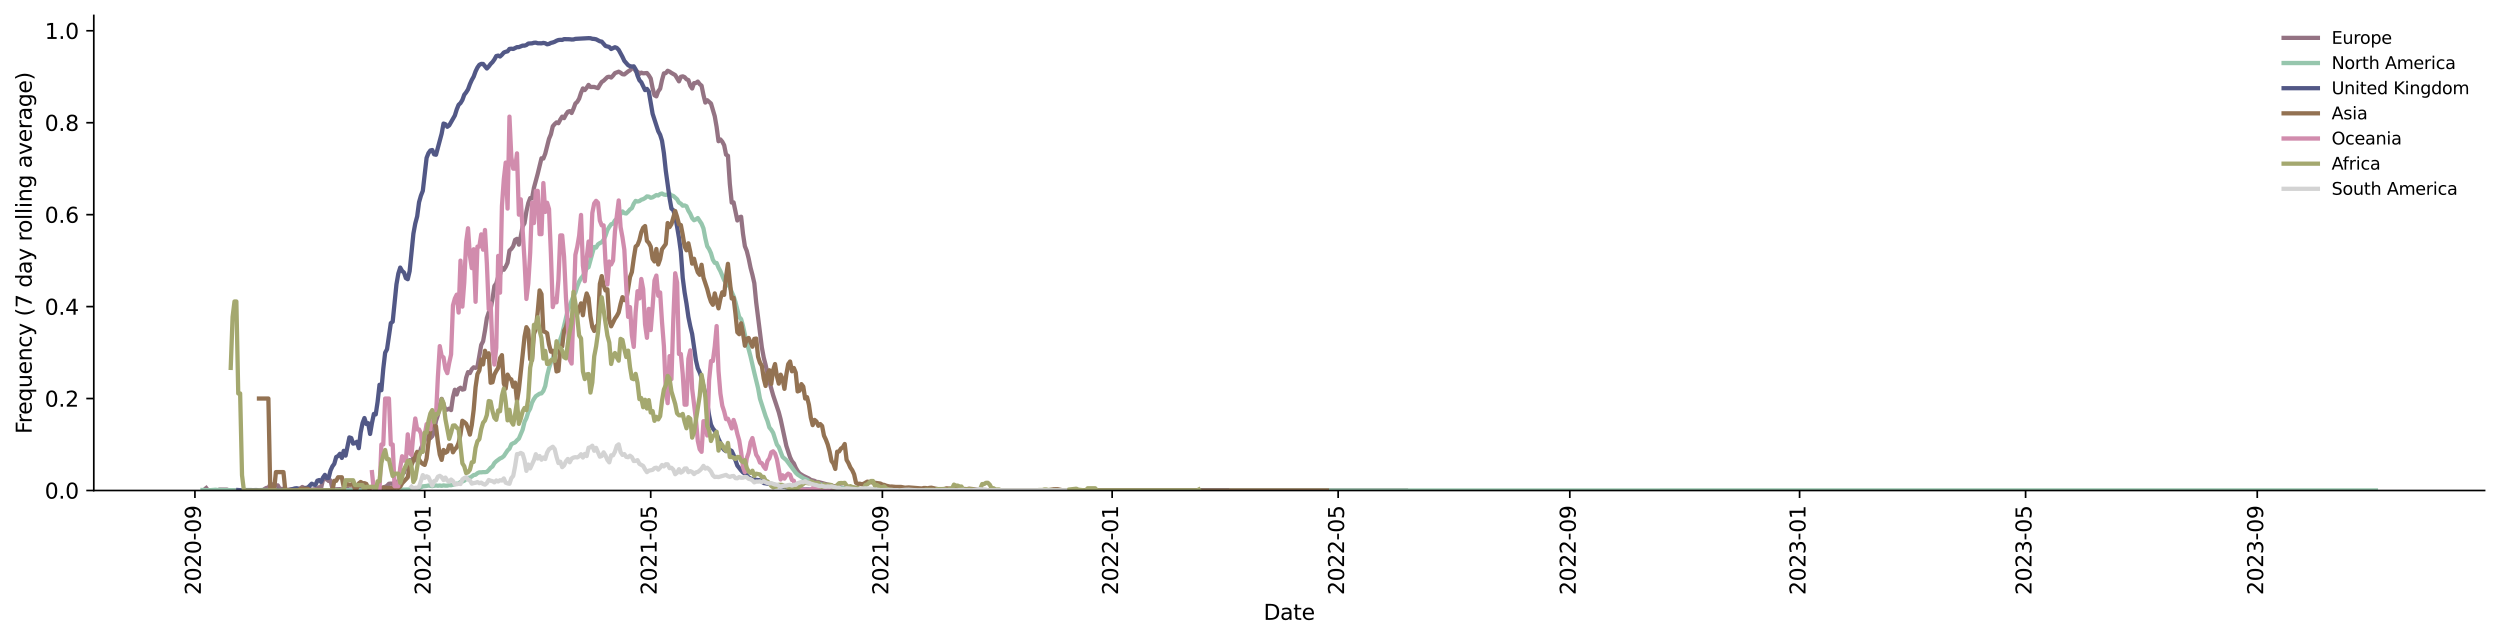 <?xml version="1.0" encoding="utf-8" standalone="no"?>
<!DOCTYPE svg PUBLIC "-//W3C//DTD SVG 1.1//EN"
  "http://www.w3.org/Graphics/SVG/1.1/DTD/svg11.dtd">
<svg xmlns:xlink="http://www.w3.org/1999/xlink" width="1166.981pt" height="298.621pt" viewBox="0 0 1166.981 298.621" xmlns="http://www.w3.org/2000/svg" version="1.1">
 <defs>
  <style type="text/css">*{stroke-linejoin: round; stroke-linecap: butt}</style>
 </defs>
 <g id="figure_1">
  <g id="patch_1">
   <path d="M 0 298.621 
L 1166.981 298.621 
L 1166.981 0 
L 0 0 
z
" style="fill: #ffffff"/>
  </g>
  <g id="axes_1">
   <g id="patch_2">
    <path d="M 43.781 228.96 
L 1159.781 228.96 
L 1159.781 7.2 
L 43.781 7.2 
z
" style="fill: #ffffff"/>
   </g>
   <g id="matplotlib.axis_1">
    <g id="xtick_1">
     <g id="line2d_1">
      <defs>
       <path id="mfebc7e3045" d="M 0 0 
L 0 3.5 
" style="stroke: #000000; stroke-width: 0.8"/>
      </defs>
      <g>
       <use xlink:href="#mfebc7e3045" x="90.992" y="228.96" style="stroke: #000000; stroke-width: 0.8"/>
      </g>
     </g>
     <g id="text_1">
      <!-- 2020-09 -->
      <g transform="translate(93.751 277.743)rotate(-90)scale(0.1 -0.1)">
       <defs>
        <path id="DejaVuSans-32" d="M 1228 531 
L 3431 531 
L 3431 0 
L 469 0 
L 469 531 
Q 828 903 1448 1529 
Q 2069 2156 2228 2338 
Q 2531 2678 2651 2914 
Q 2772 3150 2772 3378 
Q 2772 3750 2511 3984 
Q 2250 4219 1831 4219 
Q 1534 4219 1204 4116 
Q 875 4013 500 3803 
L 500 4441 
Q 881 4594 1212 4672 
Q 1544 4750 1819 4750 
Q 2544 4750 2975 4387 
Q 3406 4025 3406 3419 
Q 3406 3131 3298 2873 
Q 3191 2616 2906 2266 
Q 2828 2175 2409 1742 
Q 1991 1309 1228 531 
z
" transform="scale(0.016)"/>
        <path id="DejaVuSans-30" d="M 2034 4250 
Q 1547 4250 1301 3770 
Q 1056 3291 1056 2328 
Q 1056 1369 1301 889 
Q 1547 409 2034 409 
Q 2525 409 2770 889 
Q 3016 1369 3016 2328 
Q 3016 3291 2770 3770 
Q 2525 4250 2034 4250 
z
M 2034 4750 
Q 2819 4750 3233 4129 
Q 3647 3509 3647 2328 
Q 3647 1150 3233 529 
Q 2819 -91 2034 -91 
Q 1250 -91 836 529 
Q 422 1150 422 2328 
Q 422 3509 836 4129 
Q 1250 4750 2034 4750 
z
" transform="scale(0.016)"/>
        <path id="DejaVuSans-2d" d="M 313 2009 
L 1997 2009 
L 1997 1497 
L 313 1497 
L 313 2009 
z
" transform="scale(0.016)"/>
        <path id="DejaVuSans-39" d="M 703 97 
L 703 672 
Q 941 559 1184 500 
Q 1428 441 1663 441 
Q 2288 441 2617 861 
Q 2947 1281 2994 2138 
Q 2813 1869 2534 1725 
Q 2256 1581 1919 1581 
Q 1219 1581 811 2004 
Q 403 2428 403 3163 
Q 403 3881 828 4315 
Q 1253 4750 1959 4750 
Q 2769 4750 3195 4129 
Q 3622 3509 3622 2328 
Q 3622 1225 3098 567 
Q 2575 -91 1691 -91 
Q 1453 -91 1209 -44 
Q 966 3 703 97 
z
M 1959 2075 
Q 2384 2075 2632 2365 
Q 2881 2656 2881 3163 
Q 2881 3666 2632 3958 
Q 2384 4250 1959 4250 
Q 1534 4250 1286 3958 
Q 1038 3666 1038 3163 
Q 1038 2656 1286 2365 
Q 1534 2075 1959 2075 
z
" transform="scale(0.016)"/>
       </defs>
       <use xlink:href="#DejaVuSans-32"/>
       <use xlink:href="#DejaVuSans-30" x="63.623"/>
       <use xlink:href="#DejaVuSans-32" x="127.246"/>
       <use xlink:href="#DejaVuSans-30" x="190.869"/>
       <use xlink:href="#DejaVuSans-2d" x="254.492"/>
       <use xlink:href="#DejaVuSans-30" x="290.576"/>
       <use xlink:href="#DejaVuSans-39" x="354.199"/>
      </g>
     </g>
    </g>
    <g id="xtick_2">
     <g id="line2d_2">
      <g>
       <use xlink:href="#mfebc7e3045" x="198.249" y="228.96" style="stroke: #000000; stroke-width: 0.8"/>
      </g>
     </g>
     <g id="text_2">
      <!-- 2021-01 -->
      <g transform="translate(201.008 277.743)rotate(-90)scale(0.1 -0.1)">
       <defs>
        <path id="DejaVuSans-31" d="M 794 531 
L 1825 531 
L 1825 4091 
L 703 3866 
L 703 4441 
L 1819 4666 
L 2450 4666 
L 2450 531 
L 3481 531 
L 3481 0 
L 794 0 
L 794 531 
z
" transform="scale(0.016)"/>
       </defs>
       <use xlink:href="#DejaVuSans-32"/>
       <use xlink:href="#DejaVuSans-30" x="63.623"/>
       <use xlink:href="#DejaVuSans-32" x="127.246"/>
       <use xlink:href="#DejaVuSans-31" x="190.869"/>
       <use xlink:href="#DejaVuSans-2d" x="254.492"/>
       <use xlink:href="#DejaVuSans-30" x="290.576"/>
       <use xlink:href="#DejaVuSans-31" x="354.199"/>
      </g>
     </g>
    </g>
    <g id="xtick_3">
     <g id="line2d_3">
      <g>
       <use xlink:href="#mfebc7e3045" x="303.748" y="228.96" style="stroke: #000000; stroke-width: 0.8"/>
      </g>
     </g>
     <g id="text_3">
      <!-- 2021-05 -->
      <g transform="translate(306.507 277.743)rotate(-90)scale(0.1 -0.1)">
       <defs>
        <path id="DejaVuSans-35" d="M 691 4666 
L 3169 4666 
L 3169 4134 
L 1269 4134 
L 1269 2991 
Q 1406 3038 1543 3061 
Q 1681 3084 1819 3084 
Q 2600 3084 3056 2656 
Q 3513 2228 3513 1497 
Q 3513 744 3044 326 
Q 2575 -91 1722 -91 
Q 1428 -91 1123 -41 
Q 819 9 494 109 
L 494 744 
Q 775 591 1075 516 
Q 1375 441 1709 441 
Q 2250 441 2565 725 
Q 2881 1009 2881 1497 
Q 2881 1984 2565 2268 
Q 2250 2553 1709 2553 
Q 1456 2553 1204 2497 
Q 953 2441 691 2322 
L 691 4666 
z
" transform="scale(0.016)"/>
       </defs>
       <use xlink:href="#DejaVuSans-32"/>
       <use xlink:href="#DejaVuSans-30" x="63.623"/>
       <use xlink:href="#DejaVuSans-32" x="127.246"/>
       <use xlink:href="#DejaVuSans-31" x="190.869"/>
       <use xlink:href="#DejaVuSans-2d" x="254.492"/>
       <use xlink:href="#DejaVuSans-30" x="290.576"/>
       <use xlink:href="#DejaVuSans-35" x="354.199"/>
      </g>
     </g>
    </g>
    <g id="xtick_4">
     <g id="line2d_4">
      <g>
       <use xlink:href="#mfebc7e3045" x="411.884" y="228.96" style="stroke: #000000; stroke-width: 0.8"/>
      </g>
     </g>
     <g id="text_4">
      <!-- 2021-09 -->
      <g transform="translate(414.643 277.743)rotate(-90)scale(0.1 -0.1)">
       <use xlink:href="#DejaVuSans-32"/>
       <use xlink:href="#DejaVuSans-30" x="63.623"/>
       <use xlink:href="#DejaVuSans-32" x="127.246"/>
       <use xlink:href="#DejaVuSans-31" x="190.869"/>
       <use xlink:href="#DejaVuSans-2d" x="254.492"/>
       <use xlink:href="#DejaVuSans-30" x="290.576"/>
       <use xlink:href="#DejaVuSans-39" x="354.199"/>
      </g>
     </g>
    </g>
    <g id="xtick_5">
     <g id="line2d_5">
      <g>
       <use xlink:href="#mfebc7e3045" x="519.141" y="228.96" style="stroke: #000000; stroke-width: 0.8"/>
      </g>
     </g>
     <g id="text_5">
      <!-- 2022-01 -->
      <g transform="translate(521.9 277.743)rotate(-90)scale(0.1 -0.1)">
       <use xlink:href="#DejaVuSans-32"/>
       <use xlink:href="#DejaVuSans-30" x="63.623"/>
       <use xlink:href="#DejaVuSans-32" x="127.246"/>
       <use xlink:href="#DejaVuSans-32" x="190.869"/>
       <use xlink:href="#DejaVuSans-2d" x="254.492"/>
       <use xlink:href="#DejaVuSans-30" x="290.576"/>
       <use xlink:href="#DejaVuSans-31" x="354.199"/>
      </g>
     </g>
    </g>
    <g id="xtick_6">
     <g id="line2d_6">
      <g>
       <use xlink:href="#mfebc7e3045" x="624.639" y="228.96" style="stroke: #000000; stroke-width: 0.8"/>
      </g>
     </g>
     <g id="text_6">
      <!-- 2022-05 -->
      <g transform="translate(627.399 277.743)rotate(-90)scale(0.1 -0.1)">
       <use xlink:href="#DejaVuSans-32"/>
       <use xlink:href="#DejaVuSans-30" x="63.623"/>
       <use xlink:href="#DejaVuSans-32" x="127.246"/>
       <use xlink:href="#DejaVuSans-32" x="190.869"/>
       <use xlink:href="#DejaVuSans-2d" x="254.492"/>
       <use xlink:href="#DejaVuSans-30" x="290.576"/>
       <use xlink:href="#DejaVuSans-35" x="354.199"/>
      </g>
     </g>
    </g>
    <g id="xtick_7">
     <g id="line2d_7">
      <g>
       <use xlink:href="#mfebc7e3045" x="732.775" y="228.96" style="stroke: #000000; stroke-width: 0.8"/>
      </g>
     </g>
     <g id="text_7">
      <!-- 2022-09 -->
      <g transform="translate(735.535 277.743)rotate(-90)scale(0.1 -0.1)">
       <use xlink:href="#DejaVuSans-32"/>
       <use xlink:href="#DejaVuSans-30" x="63.623"/>
       <use xlink:href="#DejaVuSans-32" x="127.246"/>
       <use xlink:href="#DejaVuSans-32" x="190.869"/>
       <use xlink:href="#DejaVuSans-2d" x="254.492"/>
       <use xlink:href="#DejaVuSans-30" x="290.576"/>
       <use xlink:href="#DejaVuSans-39" x="354.199"/>
      </g>
     </g>
    </g>
    <g id="xtick_8">
     <g id="line2d_8">
      <g>
       <use xlink:href="#mfebc7e3045" x="840.032" y="228.96" style="stroke: #000000; stroke-width: 0.8"/>
      </g>
     </g>
     <g id="text_8">
      <!-- 2023-01 -->
      <g transform="translate(842.792 277.743)rotate(-90)scale(0.1 -0.1)">
       <defs>
        <path id="DejaVuSans-33" d="M 2597 2516 
Q 3050 2419 3304 2112 
Q 3559 1806 3559 1356 
Q 3559 666 3084 287 
Q 2609 -91 1734 -91 
Q 1441 -91 1130 -33 
Q 819 25 488 141 
L 488 750 
Q 750 597 1062 519 
Q 1375 441 1716 441 
Q 2309 441 2620 675 
Q 2931 909 2931 1356 
Q 2931 1769 2642 2001 
Q 2353 2234 1838 2234 
L 1294 2234 
L 1294 2753 
L 1863 2753 
Q 2328 2753 2575 2939 
Q 2822 3125 2822 3475 
Q 2822 3834 2567 4026 
Q 2313 4219 1838 4219 
Q 1578 4219 1281 4162 
Q 984 4106 628 3988 
L 628 4550 
Q 988 4650 1302 4700 
Q 1616 4750 1894 4750 
Q 2613 4750 3031 4423 
Q 3450 4097 3450 3541 
Q 3450 3153 3228 2886 
Q 3006 2619 2597 2516 
z
" transform="scale(0.016)"/>
       </defs>
       <use xlink:href="#DejaVuSans-32"/>
       <use xlink:href="#DejaVuSans-30" x="63.623"/>
       <use xlink:href="#DejaVuSans-32" x="127.246"/>
       <use xlink:href="#DejaVuSans-33" x="190.869"/>
       <use xlink:href="#DejaVuSans-2d" x="254.492"/>
       <use xlink:href="#DejaVuSans-30" x="290.576"/>
       <use xlink:href="#DejaVuSans-31" x="354.199"/>
      </g>
     </g>
    </g>
    <g id="xtick_9">
     <g id="line2d_9">
      <g>
       <use xlink:href="#mfebc7e3045" x="945.531" y="228.96" style="stroke: #000000; stroke-width: 0.8"/>
      </g>
     </g>
     <g id="text_9">
      <!-- 2023-05 -->
      <g transform="translate(948.29 277.743)rotate(-90)scale(0.1 -0.1)">
       <use xlink:href="#DejaVuSans-32"/>
       <use xlink:href="#DejaVuSans-30" x="63.623"/>
       <use xlink:href="#DejaVuSans-32" x="127.246"/>
       <use xlink:href="#DejaVuSans-33" x="190.869"/>
       <use xlink:href="#DejaVuSans-2d" x="254.492"/>
       <use xlink:href="#DejaVuSans-30" x="290.576"/>
       <use xlink:href="#DejaVuSans-35" x="354.199"/>
      </g>
     </g>
    </g>
    <g id="xtick_10">
     <g id="line2d_10">
      <g>
       <use xlink:href="#mfebc7e3045" x="1053.667" y="228.96" style="stroke: #000000; stroke-width: 0.8"/>
      </g>
     </g>
     <g id="text_10">
      <!-- 2023-09 -->
      <g transform="translate(1056.427 277.743)rotate(-90)scale(0.1 -0.1)">
       <use xlink:href="#DejaVuSans-32"/>
       <use xlink:href="#DejaVuSans-30" x="63.623"/>
       <use xlink:href="#DejaVuSans-32" x="127.246"/>
       <use xlink:href="#DejaVuSans-33" x="190.869"/>
       <use xlink:href="#DejaVuSans-2d" x="254.492"/>
       <use xlink:href="#DejaVuSans-30" x="290.576"/>
       <use xlink:href="#DejaVuSans-39" x="354.199"/>
      </g>
     </g>
    </g>
    <g id="text_11">
     <!-- Date -->
     <g transform="translate(589.83 289.341)scale(0.1 -0.1)">
      <defs>
       <path id="DejaVuSans-44" d="M 1259 4147 
L 1259 519 
L 2022 519 
Q 2988 519 3436 956 
Q 3884 1394 3884 2338 
Q 3884 3275 3436 3711 
Q 2988 4147 2022 4147 
L 1259 4147 
z
M 628 4666 
L 1925 4666 
Q 3281 4666 3915 4102 
Q 4550 3538 4550 2338 
Q 4550 1131 3912 565 
Q 3275 0 1925 0 
L 628 0 
L 628 4666 
z
" transform="scale(0.016)"/>
       <path id="DejaVuSans-61" d="M 2194 1759 
Q 1497 1759 1228 1600 
Q 959 1441 959 1056 
Q 959 750 1161 570 
Q 1363 391 1709 391 
Q 2188 391 2477 730 
Q 2766 1069 2766 1631 
L 2766 1759 
L 2194 1759 
z
M 3341 1997 
L 3341 0 
L 2766 0 
L 2766 531 
Q 2569 213 2275 61 
Q 1981 -91 1556 -91 
Q 1019 -91 701 211 
Q 384 513 384 1019 
Q 384 1609 779 1909 
Q 1175 2209 1959 2209 
L 2766 2209 
L 2766 2266 
Q 2766 2663 2505 2880 
Q 2244 3097 1772 3097 
Q 1472 3097 1187 3025 
Q 903 2953 641 2809 
L 641 3341 
Q 956 3463 1253 3523 
Q 1550 3584 1831 3584 
Q 2591 3584 2966 3190 
Q 3341 2797 3341 1997 
z
" transform="scale(0.016)"/>
       <path id="DejaVuSans-74" d="M 1172 4494 
L 1172 3500 
L 2356 3500 
L 2356 3053 
L 1172 3053 
L 1172 1153 
Q 1172 725 1289 603 
Q 1406 481 1766 481 
L 2356 481 
L 2356 0 
L 1766 0 
Q 1100 0 847 248 
Q 594 497 594 1153 
L 594 3053 
L 172 3053 
L 172 3500 
L 594 3500 
L 594 4494 
L 1172 4494 
z
" transform="scale(0.016)"/>
       <path id="DejaVuSans-65" d="M 3597 1894 
L 3597 1613 
L 953 1613 
Q 991 1019 1311 708 
Q 1631 397 2203 397 
Q 2534 397 2845 478 
Q 3156 559 3463 722 
L 3463 178 
Q 3153 47 2828 -22 
Q 2503 -91 2169 -91 
Q 1331 -91 842 396 
Q 353 884 353 1716 
Q 353 2575 817 3079 
Q 1281 3584 2069 3584 
Q 2775 3584 3186 3129 
Q 3597 2675 3597 1894 
z
M 3022 2063 
Q 3016 2534 2758 2815 
Q 2500 3097 2075 3097 
Q 1594 3097 1305 2825 
Q 1016 2553 972 2059 
L 3022 2063 
z
" transform="scale(0.016)"/>
      </defs>
      <use xlink:href="#DejaVuSans-44"/>
      <use xlink:href="#DejaVuSans-61" x="77.002"/>
      <use xlink:href="#DejaVuSans-74" x="138.281"/>
      <use xlink:href="#DejaVuSans-65" x="177.49"/>
     </g>
    </g>
   </g>
   <g id="matplotlib.axis_2">
    <g id="ytick_1">
     <g id="line2d_11">
      <defs>
       <path id="m3566bc6a6e" d="M 0 0 
L -3.5 0 
" style="stroke: #000000; stroke-width: 0.8"/>
      </defs>
      <g>
       <use xlink:href="#m3566bc6a6e" x="43.781" y="228.96" style="stroke: #000000; stroke-width: 0.8"/>
      </g>
     </g>
     <g id="text_12">
      <!-- 0.0 -->
      <g transform="translate(20.878 232.759)scale(0.1 -0.1)">
       <defs>
        <path id="DejaVuSans-2e" d="M 684 794 
L 1344 794 
L 1344 0 
L 684 0 
L 684 794 
z
" transform="scale(0.016)"/>
       </defs>
       <use xlink:href="#DejaVuSans-30"/>
       <use xlink:href="#DejaVuSans-2e" x="63.623"/>
       <use xlink:href="#DejaVuSans-30" x="95.41"/>
      </g>
     </g>
    </g>
    <g id="ytick_2">
     <g id="line2d_12">
      <g>
       <use xlink:href="#m3566bc6a6e" x="43.781" y="186.041" style="stroke: #000000; stroke-width: 0.8"/>
      </g>
     </g>
     <g id="text_13">
      <!-- 0.2 -->
      <g transform="translate(20.878 189.84)scale(0.1 -0.1)">
       <use xlink:href="#DejaVuSans-30"/>
       <use xlink:href="#DejaVuSans-2e" x="63.623"/>
       <use xlink:href="#DejaVuSans-32" x="95.41"/>
      </g>
     </g>
    </g>
    <g id="ytick_3">
     <g id="line2d_13">
      <g>
       <use xlink:href="#m3566bc6a6e" x="43.781" y="143.121" style="stroke: #000000; stroke-width: 0.8"/>
      </g>
     </g>
     <g id="text_14">
      <!-- 0.4 -->
      <g transform="translate(20.878 146.921)scale(0.1 -0.1)">
       <defs>
        <path id="DejaVuSans-34" d="M 2419 4116 
L 825 1625 
L 2419 1625 
L 2419 4116 
z
M 2253 4666 
L 3047 4666 
L 3047 1625 
L 3713 1625 
L 3713 1100 
L 3047 1100 
L 3047 0 
L 2419 0 
L 2419 1100 
L 313 1100 
L 313 1709 
L 2253 4666 
z
" transform="scale(0.016)"/>
       </defs>
       <use xlink:href="#DejaVuSans-30"/>
       <use xlink:href="#DejaVuSans-2e" x="63.623"/>
       <use xlink:href="#DejaVuSans-34" x="95.41"/>
      </g>
     </g>
    </g>
    <g id="ytick_4">
     <g id="line2d_14">
      <g>
       <use xlink:href="#m3566bc6a6e" x="43.781" y="100.202" style="stroke: #000000; stroke-width: 0.8"/>
      </g>
     </g>
     <g id="text_15">
      <!-- 0.6 -->
      <g transform="translate(20.878 104.001)scale(0.1 -0.1)">
       <defs>
        <path id="DejaVuSans-36" d="M 2113 2584 
Q 1688 2584 1439 2293 
Q 1191 2003 1191 1497 
Q 1191 994 1439 701 
Q 1688 409 2113 409 
Q 2538 409 2786 701 
Q 3034 994 3034 1497 
Q 3034 2003 2786 2293 
Q 2538 2584 2113 2584 
z
M 3366 4563 
L 3366 3988 
Q 3128 4100 2886 4159 
Q 2644 4219 2406 4219 
Q 1781 4219 1451 3797 
Q 1122 3375 1075 2522 
Q 1259 2794 1537 2939 
Q 1816 3084 2150 3084 
Q 2853 3084 3261 2657 
Q 3669 2231 3669 1497 
Q 3669 778 3244 343 
Q 2819 -91 2113 -91 
Q 1303 -91 875 529 
Q 447 1150 447 2328 
Q 447 3434 972 4092 
Q 1497 4750 2381 4750 
Q 2619 4750 2861 4703 
Q 3103 4656 3366 4563 
z
" transform="scale(0.016)"/>
       </defs>
       <use xlink:href="#DejaVuSans-30"/>
       <use xlink:href="#DejaVuSans-2e" x="63.623"/>
       <use xlink:href="#DejaVuSans-36" x="95.41"/>
      </g>
     </g>
    </g>
    <g id="ytick_5">
     <g id="line2d_15">
      <g>
       <use xlink:href="#m3566bc6a6e" x="43.781" y="57.283" style="stroke: #000000; stroke-width: 0.8"/>
      </g>
     </g>
     <g id="text_16">
      <!-- 0.8 -->
      <g transform="translate(20.878 61.082)scale(0.1 -0.1)">
       <defs>
        <path id="DejaVuSans-38" d="M 2034 2216 
Q 1584 2216 1326 1975 
Q 1069 1734 1069 1313 
Q 1069 891 1326 650 
Q 1584 409 2034 409 
Q 2484 409 2743 651 
Q 3003 894 3003 1313 
Q 3003 1734 2745 1975 
Q 2488 2216 2034 2216 
z
M 1403 2484 
Q 997 2584 770 2862 
Q 544 3141 544 3541 
Q 544 4100 942 4425 
Q 1341 4750 2034 4750 
Q 2731 4750 3128 4425 
Q 3525 4100 3525 3541 
Q 3525 3141 3298 2862 
Q 3072 2584 2669 2484 
Q 3125 2378 3379 2068 
Q 3634 1759 3634 1313 
Q 3634 634 3220 271 
Q 2806 -91 2034 -91 
Q 1263 -91 848 271 
Q 434 634 434 1313 
Q 434 1759 690 2068 
Q 947 2378 1403 2484 
z
M 1172 3481 
Q 1172 3119 1398 2916 
Q 1625 2713 2034 2713 
Q 2441 2713 2670 2916 
Q 2900 3119 2900 3481 
Q 2900 3844 2670 4047 
Q 2441 4250 2034 4250 
Q 1625 4250 1398 4047 
Q 1172 3844 1172 3481 
z
" transform="scale(0.016)"/>
       </defs>
       <use xlink:href="#DejaVuSans-30"/>
       <use xlink:href="#DejaVuSans-2e" x="63.623"/>
       <use xlink:href="#DejaVuSans-38" x="95.41"/>
      </g>
     </g>
    </g>
    <g id="ytick_6">
     <g id="line2d_16">
      <g>
       <use xlink:href="#m3566bc6a6e" x="43.781" y="14.363" style="stroke: #000000; stroke-width: 0.8"/>
      </g>
     </g>
     <g id="text_17">
      <!-- 1.0 -->
      <g transform="translate(20.878 18.162)scale(0.1 -0.1)">
       <use xlink:href="#DejaVuSans-31"/>
       <use xlink:href="#DejaVuSans-2e" x="63.623"/>
       <use xlink:href="#DejaVuSans-30" x="95.41"/>
      </g>
     </g>
    </g>
    <g id="text_18">
     <!-- Frequency (7 day rolling average) -->
     <g transform="translate(14.798 202.529)rotate(-90)scale(0.1 -0.1)">
      <defs>
       <path id="DejaVuSans-46" d="M 628 4666 
L 3309 4666 
L 3309 4134 
L 1259 4134 
L 1259 2759 
L 3109 2759 
L 3109 2228 
L 1259 2228 
L 1259 0 
L 628 0 
L 628 4666 
z
" transform="scale(0.016)"/>
       <path id="DejaVuSans-72" d="M 2631 2963 
Q 2534 3019 2420 3045 
Q 2306 3072 2169 3072 
Q 1681 3072 1420 2755 
Q 1159 2438 1159 1844 
L 1159 0 
L 581 0 
L 581 3500 
L 1159 3500 
L 1159 2956 
Q 1341 3275 1631 3429 
Q 1922 3584 2338 3584 
Q 2397 3584 2469 3576 
Q 2541 3569 2628 3553 
L 2631 2963 
z
" transform="scale(0.016)"/>
       <path id="DejaVuSans-71" d="M 947 1747 
Q 947 1113 1208 752 
Q 1469 391 1925 391 
Q 2381 391 2643 752 
Q 2906 1113 2906 1747 
Q 2906 2381 2643 2742 
Q 2381 3103 1925 3103 
Q 1469 3103 1208 2742 
Q 947 2381 947 1747 
z
M 2906 525 
Q 2725 213 2448 61 
Q 2172 -91 1784 -91 
Q 1150 -91 751 415 
Q 353 922 353 1747 
Q 353 2572 751 3078 
Q 1150 3584 1784 3584 
Q 2172 3584 2448 3432 
Q 2725 3281 2906 2969 
L 2906 3500 
L 3481 3500 
L 3481 -1331 
L 2906 -1331 
L 2906 525 
z
" transform="scale(0.016)"/>
       <path id="DejaVuSans-75" d="M 544 1381 
L 544 3500 
L 1119 3500 
L 1119 1403 
Q 1119 906 1312 657 
Q 1506 409 1894 409 
Q 2359 409 2629 706 
Q 2900 1003 2900 1516 
L 2900 3500 
L 3475 3500 
L 3475 0 
L 2900 0 
L 2900 538 
Q 2691 219 2414 64 
Q 2138 -91 1772 -91 
Q 1169 -91 856 284 
Q 544 659 544 1381 
z
M 1991 3584 
L 1991 3584 
z
" transform="scale(0.016)"/>
       <path id="DejaVuSans-6e" d="M 3513 2113 
L 3513 0 
L 2938 0 
L 2938 2094 
Q 2938 2591 2744 2837 
Q 2550 3084 2163 3084 
Q 1697 3084 1428 2787 
Q 1159 2491 1159 1978 
L 1159 0 
L 581 0 
L 581 3500 
L 1159 3500 
L 1159 2956 
Q 1366 3272 1645 3428 
Q 1925 3584 2291 3584 
Q 2894 3584 3203 3211 
Q 3513 2838 3513 2113 
z
" transform="scale(0.016)"/>
       <path id="DejaVuSans-63" d="M 3122 3366 
L 3122 2828 
Q 2878 2963 2633 3030 
Q 2388 3097 2138 3097 
Q 1578 3097 1268 2742 
Q 959 2388 959 1747 
Q 959 1106 1268 751 
Q 1578 397 2138 397 
Q 2388 397 2633 464 
Q 2878 531 3122 666 
L 3122 134 
Q 2881 22 2623 -34 
Q 2366 -91 2075 -91 
Q 1284 -91 818 406 
Q 353 903 353 1747 
Q 353 2603 823 3093 
Q 1294 3584 2113 3584 
Q 2378 3584 2631 3529 
Q 2884 3475 3122 3366 
z
" transform="scale(0.016)"/>
       <path id="DejaVuSans-79" d="M 2059 -325 
Q 1816 -950 1584 -1140 
Q 1353 -1331 966 -1331 
L 506 -1331 
L 506 -850 
L 844 -850 
Q 1081 -850 1212 -737 
Q 1344 -625 1503 -206 
L 1606 56 
L 191 3500 
L 800 3500 
L 1894 763 
L 2988 3500 
L 3597 3500 
L 2059 -325 
z
" transform="scale(0.016)"/>
       <path id="DejaVuSans-20" transform="scale(0.016)"/>
       <path id="DejaVuSans-28" d="M 1984 4856 
Q 1566 4138 1362 3434 
Q 1159 2731 1159 2009 
Q 1159 1288 1364 580 
Q 1569 -128 1984 -844 
L 1484 -844 
Q 1016 -109 783 600 
Q 550 1309 550 2009 
Q 550 2706 781 3412 
Q 1013 4119 1484 4856 
L 1984 4856 
z
" transform="scale(0.016)"/>
       <path id="DejaVuSans-37" d="M 525 4666 
L 3525 4666 
L 3525 4397 
L 1831 0 
L 1172 0 
L 2766 4134 
L 525 4134 
L 525 4666 
z
" transform="scale(0.016)"/>
       <path id="DejaVuSans-64" d="M 2906 2969 
L 2906 4863 
L 3481 4863 
L 3481 0 
L 2906 0 
L 2906 525 
Q 2725 213 2448 61 
Q 2172 -91 1784 -91 
Q 1150 -91 751 415 
Q 353 922 353 1747 
Q 353 2572 751 3078 
Q 1150 3584 1784 3584 
Q 2172 3584 2448 3432 
Q 2725 3281 2906 2969 
z
M 947 1747 
Q 947 1113 1208 752 
Q 1469 391 1925 391 
Q 2381 391 2643 752 
Q 2906 1113 2906 1747 
Q 2906 2381 2643 2742 
Q 2381 3103 1925 3103 
Q 1469 3103 1208 2742 
Q 947 2381 947 1747 
z
" transform="scale(0.016)"/>
       <path id="DejaVuSans-6f" d="M 1959 3097 
Q 1497 3097 1228 2736 
Q 959 2375 959 1747 
Q 959 1119 1226 758 
Q 1494 397 1959 397 
Q 2419 397 2687 759 
Q 2956 1122 2956 1747 
Q 2956 2369 2687 2733 
Q 2419 3097 1959 3097 
z
M 1959 3584 
Q 2709 3584 3137 3096 
Q 3566 2609 3566 1747 
Q 3566 888 3137 398 
Q 2709 -91 1959 -91 
Q 1206 -91 779 398 
Q 353 888 353 1747 
Q 353 2609 779 3096 
Q 1206 3584 1959 3584 
z
" transform="scale(0.016)"/>
       <path id="DejaVuSans-6c" d="M 603 4863 
L 1178 4863 
L 1178 0 
L 603 0 
L 603 4863 
z
" transform="scale(0.016)"/>
       <path id="DejaVuSans-69" d="M 603 3500 
L 1178 3500 
L 1178 0 
L 603 0 
L 603 3500 
z
M 603 4863 
L 1178 4863 
L 1178 4134 
L 603 4134 
L 603 4863 
z
" transform="scale(0.016)"/>
       <path id="DejaVuSans-67" d="M 2906 1791 
Q 2906 2416 2648 2759 
Q 2391 3103 1925 3103 
Q 1463 3103 1205 2759 
Q 947 2416 947 1791 
Q 947 1169 1205 825 
Q 1463 481 1925 481 
Q 2391 481 2648 825 
Q 2906 1169 2906 1791 
z
M 3481 434 
Q 3481 -459 3084 -895 
Q 2688 -1331 1869 -1331 
Q 1566 -1331 1297 -1286 
Q 1028 -1241 775 -1147 
L 775 -588 
Q 1028 -725 1275 -790 
Q 1522 -856 1778 -856 
Q 2344 -856 2625 -561 
Q 2906 -266 2906 331 
L 2906 616 
Q 2728 306 2450 153 
Q 2172 0 1784 0 
Q 1141 0 747 490 
Q 353 981 353 1791 
Q 353 2603 747 3093 
Q 1141 3584 1784 3584 
Q 2172 3584 2450 3431 
Q 2728 3278 2906 2969 
L 2906 3500 
L 3481 3500 
L 3481 434 
z
" transform="scale(0.016)"/>
       <path id="DejaVuSans-76" d="M 191 3500 
L 800 3500 
L 1894 563 
L 2988 3500 
L 3597 3500 
L 2284 0 
L 1503 0 
L 191 3500 
z
" transform="scale(0.016)"/>
       <path id="DejaVuSans-29" d="M 513 4856 
L 1013 4856 
Q 1481 4119 1714 3412 
Q 1947 2706 1947 2009 
Q 1947 1309 1714 600 
Q 1481 -109 1013 -844 
L 513 -844 
Q 928 -128 1133 580 
Q 1338 1288 1338 2009 
Q 1338 2731 1133 3434 
Q 928 4138 513 4856 
z
" transform="scale(0.016)"/>
      </defs>
      <use xlink:href="#DejaVuSans-46"/>
      <use xlink:href="#DejaVuSans-72" x="50.27"/>
      <use xlink:href="#DejaVuSans-65" x="89.133"/>
      <use xlink:href="#DejaVuSans-71" x="150.656"/>
      <use xlink:href="#DejaVuSans-75" x="214.133"/>
      <use xlink:href="#DejaVuSans-65" x="277.512"/>
      <use xlink:href="#DejaVuSans-6e" x="339.035"/>
      <use xlink:href="#DejaVuSans-63" x="402.414"/>
      <use xlink:href="#DejaVuSans-79" x="457.395"/>
      <use xlink:href="#DejaVuSans-20" x="516.574"/>
      <use xlink:href="#DejaVuSans-28" x="548.361"/>
      <use xlink:href="#DejaVuSans-37" x="587.375"/>
      <use xlink:href="#DejaVuSans-20" x="650.998"/>
      <use xlink:href="#DejaVuSans-64" x="682.785"/>
      <use xlink:href="#DejaVuSans-61" x="746.262"/>
      <use xlink:href="#DejaVuSans-79" x="807.541"/>
      <use xlink:href="#DejaVuSans-20" x="866.721"/>
      <use xlink:href="#DejaVuSans-72" x="898.508"/>
      <use xlink:href="#DejaVuSans-6f" x="937.371"/>
      <use xlink:href="#DejaVuSans-6c" x="998.553"/>
      <use xlink:href="#DejaVuSans-6c" x="1026.336"/>
      <use xlink:href="#DejaVuSans-69" x="1054.119"/>
      <use xlink:href="#DejaVuSans-6e" x="1081.902"/>
      <use xlink:href="#DejaVuSans-67" x="1145.281"/>
      <use xlink:href="#DejaVuSans-20" x="1208.758"/>
      <use xlink:href="#DejaVuSans-61" x="1240.545"/>
      <use xlink:href="#DejaVuSans-76" x="1301.824"/>
      <use xlink:href="#DejaVuSans-65" x="1361.004"/>
      <use xlink:href="#DejaVuSans-72" x="1422.527"/>
      <use xlink:href="#DejaVuSans-61" x="1463.641"/>
      <use xlink:href="#DejaVuSans-67" x="1524.92"/>
      <use xlink:href="#DejaVuSans-65" x="1588.396"/>
      <use xlink:href="#DejaVuSans-29" x="1649.92"/>
     </g>
    </g>
   </g>
   <g id="line2d_17">
    <path d="M 96.267 227.815 
L 97.146 228.96 
L 101.542 228.96 
L 102.421 228.531 
L 105.938 228.531 
L 106.817 228.96 
L 122.641 228.96 
L 123.521 228.233 
L 124.4 227.739 
L 125.279 227.739 
L 126.158 226.088 
L 127.037 226.088 
L 127.916 226.816 
L 128.796 226.569 
L 129.675 226.569 
L 130.554 228.22 
L 132.312 228.22 
L 133.191 228.63 
L 134.95 228.63 
L 135.829 228.438 
L 136.708 228.438 
L 137.587 228.321 
L 139.345 228.321 
L 140.225 228.061 
L 141.104 227.321 
L 141.983 227.768 
L 143.741 227.768 
L 145.5 228.687 
L 146.379 228.453 
L 148.137 228.201 
L 149.016 227.428 
L 149.895 227.701 
L 150.774 223.886 
L 151.654 223.608 
L 152.533 223.741 
L 153.412 224.515 
L 154.291 224.263 
L 155.17 228.033 
L 156.049 228.429 
L 158.687 228.324 
L 159.566 228.602 
L 160.445 228.146 
L 162.203 228.187 
L 163.083 228.503 
L 163.962 228.434 
L 164.841 228.518 
L 165.72 228.17 
L 167.478 228.17 
L 168.358 227.909 
L 170.116 228.196 
L 171.874 227.827 
L 172.753 228.157 
L 176.27 228.424 
L 178.028 228.238 
L 178.907 227.485 
L 179.787 227.262 
L 180.666 226.783 
L 181.545 225.826 
L 182.424 225.723 
L 183.303 225.855 
L 184.182 225.132 
L 185.062 225.006 
L 185.941 224.63 
L 186.82 223.395 
L 187.699 221.132 
L 188.578 220.644 
L 189.457 217.82 
L 190.336 216.046 
L 191.216 214.781 
L 192.095 215.69 
L 192.974 213.234 
L 193.853 213.852 
L 194.732 215.226 
L 195.611 212.561 
L 196.491 209.334 
L 198.249 205.458 
L 199.128 202.284 
L 200.007 201.765 
L 200.886 204.506 
L 201.765 203.61 
L 202.645 201.486 
L 203.524 196.396 
L 204.403 193.763 
L 205.282 189.293 
L 206.161 186.18 
L 207.92 191.349 
L 208.799 191.188 
L 209.678 190.748 
L 210.557 191.43 
L 211.436 185.389 
L 212.315 181.935 
L 213.195 184.145 
L 214.074 181.55 
L 214.953 180.995 
L 215.832 181.866 
L 216.711 181.655 
L 217.59 176.331 
L 218.469 173.704 
L 219.349 174.146 
L 220.228 172.35 
L 221.107 171.46 
L 221.986 171.714 
L 222.865 171.251 
L 224.624 160.994 
L 225.503 159.327 
L 226.382 154.344 
L 227.261 148.487 
L 228.14 145.816 
L 229.019 144.119 
L 229.898 139.571 
L 230.778 133.51 
L 231.657 132.304 
L 232.536 129.312 
L 233.415 128.041 
L 234.294 124.958 
L 235.173 125.92 
L 236.053 124.549 
L 236.932 122.63 
L 237.811 116.974 
L 238.69 116.162 
L 239.569 114.934 
L 240.448 111.983 
L 241.327 111.49 
L 242.207 114.196 
L 243.086 110.333 
L 243.965 105.698 
L 244.844 104.169 
L 245.723 98.708 
L 246.602 94.827 
L 247.482 92.475 
L 248.361 92.595 
L 249.24 87.658 
L 250.998 81.146 
L 252.757 73.89 
L 253.636 74.009 
L 254.515 71.736 
L 256.273 64.787 
L 257.152 62.708 
L 258.031 58.974 
L 258.911 57.926 
L 259.79 57.137 
L 260.669 57.507 
L 261.548 55.82 
L 262.427 54.455 
L 263.306 55.139 
L 264.186 53.462 
L 265.065 52.176 
L 265.944 51.869 
L 266.823 52.741 
L 267.702 50.75 
L 268.581 48.331 
L 269.46 47.543 
L 270.34 46.04 
L 271.219 43.326 
L 272.098 41.286 
L 272.977 42.034 
L 273.856 40.949 
L 274.735 39.629 
L 275.615 40.596 
L 277.373 40.588 
L 279.131 41.138 
L 280.01 39.572 
L 280.889 38.247 
L 281.769 37.675 
L 283.527 35.983 
L 284.406 35.811 
L 285.285 36.196 
L 286.164 35.278 
L 287.044 34.127 
L 288.802 33.463 
L 289.681 33.945 
L 290.56 34.643 
L 291.439 34.745 
L 293.198 33.347 
L 294.077 32.808 
L 294.956 31.86 
L 295.835 31.887 
L 296.714 33.062 
L 297.593 33.427 
L 298.473 34.525 
L 299.352 33.922 
L 300.231 34.219 
L 301.989 34.096 
L 302.868 35.199 
L 303.748 36.641 
L 304.627 41.111 
L 305.506 44.48 
L 306.385 44.975 
L 307.264 42.6 
L 308.143 41.424 
L 309.022 37.383 
L 309.902 34.256 
L 310.781 34.115 
L 311.66 33.046 
L 312.539 33.444 
L 313.418 34.04 
L 315.177 35.041 
L 316.935 37.96 
L 317.814 35.861 
L 318.693 35.637 
L 319.572 36.005 
L 320.451 36.996 
L 321.331 37.378 
L 322.21 40.001 
L 323.089 41.316 
L 323.968 38.819 
L 324.847 38.746 
L 325.726 38.087 
L 326.606 39.26 
L 327.485 40.006 
L 328.364 44.303 
L 329.243 47.882 
L 330.122 46.783 
L 331.881 48.314 
L 333.639 54.261 
L 334.518 59.315 
L 335.397 65.914 
L 336.276 65.093 
L 337.155 66.14 
L 338.035 67.795 
L 338.914 72.186 
L 339.793 72.708 
L 340.672 85.815 
L 341.551 94.561 
L 342.43 94.477 
L 344.189 102.917 
L 345.068 101.5 
L 345.947 101.175 
L 346.826 109.158 
L 347.705 114.953 
L 348.584 117.127 
L 349.464 120.646 
L 350.343 124.942 
L 351.222 128.283 
L 352.101 132.168 
L 352.98 141.154 
L 355.618 162.124 
L 356.497 166.877 
L 357.376 170.315 
L 359.134 178.181 
L 360.893 184.478 
L 363.53 192.425 
L 364.409 195.798 
L 367.047 208.109 
L 368.805 213.454 
L 369.684 215.294 
L 370.563 216.322 
L 371.443 218.376 
L 372.322 219.875 
L 373.201 221.001 
L 374.959 222.118 
L 377.597 223.388 
L 378.476 224.021 
L 380.234 224.48 
L 381.113 224.965 
L 381.992 225.014 
L 383.751 225.483 
L 388.146 226.702 
L 393.421 227.693 
L 396.938 227.966 
L 399.575 228.384 
L 400.455 228.489 
L 401.334 228.327 
L 404.85 228.505 
L 405.73 228.694 
L 408.367 228.639 
L 410.125 228.66 
L 413.642 228.675 
L 418.038 228.88 
L 420.675 228.791 
L 428.588 228.951 
L 438.258 228.81 
L 442.654 228.922 
L 444.412 228.922 
L 447.05 228.84 
L 449.687 228.903 
L 450.567 228.671 
L 451.446 228.557 
L 454.083 228.579 
L 455.841 228.953 
L 656.289 228.945 
L 656.289 228.945 
" clip-path="url(#p8b095e431b)" style="fill: none; stroke: #947383; stroke-width: 2; stroke-linecap: square"/>
   </g>
   <g id="line2d_18">
    <path d="M 94.509 228.716 
L 96.267 228.79 
L 98.025 228.82 
L 100.663 228.593 
L 101.542 228.733 
L 102.421 228.666 
L 104.179 228.742 
L 108.575 228.8 
L 109.454 228.96 
L 112.971 228.96 
L 113.85 228.739 
L 117.367 228.739 
L 118.246 228.96 
L 119.125 228.807 
L 120.883 228.807 
L 122.641 228.695 
L 124.4 228.806 
L 125.279 228.701 
L 127.037 228.813 
L 132.312 228.96 
L 137.587 228.869 
L 139.345 228.762 
L 141.104 228.805 
L 141.983 228.729 
L 142.862 228.884 
L 163.083 228.812 
L 164.841 228.775 
L 167.478 228.851 
L 170.116 228.96 
L 172.753 228.906 
L 184.182 228.819 
L 185.941 228.636 
L 191.216 228.473 
L 192.095 228.651 
L 192.974 228.332 
L 195.611 227.773 
L 197.37 227.027 
L 199.128 226.833 
L 200.007 226.635 
L 201.765 226.921 
L 203.524 226.61 
L 204.403 226.767 
L 205.282 226.629 
L 206.161 226.793 
L 207.04 226.574 
L 207.92 226.716 
L 208.799 226.709 
L 209.678 226.458 
L 210.557 226.527 
L 212.315 226.048 
L 213.195 225.739 
L 214.074 225.801 
L 214.953 224.974 
L 215.832 224.769 
L 216.711 224.387 
L 217.59 223.623 
L 218.469 223.066 
L 219.349 222.956 
L 220.228 222.417 
L 221.107 221.742 
L 221.986 221.604 
L 222.865 220.891 
L 223.744 220.473 
L 224.624 220.494 
L 225.503 220.378 
L 226.382 220.392 
L 227.261 220.266 
L 228.14 219.419 
L 229.019 218.369 
L 229.898 217.733 
L 230.778 216.153 
L 231.657 215.313 
L 233.415 214.002 
L 234.294 213.612 
L 235.173 212.914 
L 236.932 210.249 
L 237.811 209.44 
L 238.69 207.39 
L 239.569 206.891 
L 240.448 206.524 
L 241.327 205.529 
L 242.207 204.737 
L 243.965 200.571 
L 244.844 196.934 
L 245.723 195.155 
L 246.602 192.335 
L 247.482 190.736 
L 248.361 187.907 
L 249.24 186.222 
L 250.119 184.94 
L 251.877 183.77 
L 252.757 183.619 
L 253.636 182.477 
L 254.515 180.213 
L 255.394 175.42 
L 256.273 171.867 
L 257.152 169.198 
L 258.031 167.234 
L 258.911 164.821 
L 259.79 164.597 
L 260.669 162.679 
L 261.548 158.432 
L 262.427 155.825 
L 265.065 144.703 
L 265.944 142.77 
L 267.702 138.044 
L 268.581 136.613 
L 269.46 133.69 
L 270.34 131.436 
L 271.219 129.887 
L 272.098 128.86 
L 273.856 125.287 
L 274.735 124.699 
L 276.494 118.265 
L 277.373 115.288 
L 278.252 115.572 
L 279.131 114.073 
L 280.01 113.479 
L 280.889 113.064 
L 281.769 111.949 
L 282.648 110.039 
L 283.527 107.395 
L 284.406 105.901 
L 285.285 104.68 
L 286.164 104.411 
L 287.044 102.884 
L 287.923 102.211 
L 288.802 101.393 
L 289.681 99.89 
L 290.56 98.699 
L 291.439 99.503 
L 292.319 99.649 
L 293.198 98.809 
L 294.077 97.78 
L 294.956 97.161 
L 295.835 95.101 
L 296.714 93.785 
L 297.593 94.069 
L 298.473 93.855 
L 299.352 93.238 
L 300.231 92.95 
L 301.11 92.451 
L 301.989 91.682 
L 302.868 91.778 
L 303.748 92.315 
L 304.627 92.106 
L 306.385 91.048 
L 307.264 91.246 
L 308.143 90.583 
L 309.022 90.332 
L 309.902 90.826 
L 310.781 90.963 
L 311.66 90.831 
L 312.539 90.423 
L 313.418 91.227 
L 314.297 91.46 
L 316.056 93.015 
L 316.935 94.564 
L 317.814 95.063 
L 318.693 96.025 
L 319.572 95.875 
L 320.451 96.29 
L 321.331 98.363 
L 322.21 99.788 
L 323.089 101.815 
L 323.968 102.794 
L 324.847 102.4 
L 325.726 101.777 
L 327.485 104.434 
L 328.364 106.602 
L 329.243 111.231 
L 330.122 114.948 
L 331.001 116.27 
L 331.881 118.207 
L 332.76 121.234 
L 333.639 122.684 
L 334.518 122.77 
L 335.397 124.948 
L 336.276 126.56 
L 338.035 130.785 
L 338.914 132.026 
L 339.793 132.848 
L 340.672 133.98 
L 341.551 136.305 
L 342.43 138.28 
L 343.31 141.043 
L 345.068 148.037 
L 345.947 148.944 
L 346.826 152.184 
L 348.584 160.26 
L 349.464 163.015 
L 350.343 166.393 
L 352.101 173.976 
L 353.859 181.19 
L 354.739 186.073 
L 357.376 194.281 
L 358.255 196.518 
L 359.134 199.54 
L 360.013 200.604 
L 360.893 202.04 
L 362.651 207.517 
L 363.53 208.692 
L 365.288 213.269 
L 367.047 214.78 
L 371.443 220.676 
L 372.322 221.523 
L 374.959 223.217 
L 376.717 223.932 
L 378.476 225.006 
L 381.113 225.876 
L 382.872 226.057 
L 384.63 226.589 
L 386.388 227.002 
L 387.267 227.229 
L 395.18 228.039 
L 396.938 228.029 
L 398.696 228.167 
L 400.455 228.311 
L 406.609 228.71 
L 418.038 228.675 
L 420.675 228.845 
L 425.071 228.902 
L 425.95 228.791 
L 429.467 228.807 
L 431.225 228.928 
L 441.775 228.953 
L 466.391 228.947 
L 1109.054 228.92 
L 1109.054 228.92 
" clip-path="url(#p8b095e431b)" style="fill: none; stroke: #96c6ad; stroke-width: 2; stroke-linecap: square"/>
   </g>
   <g id="line2d_19">
    <path d="M 111.212 228.745 
L 112.971 228.882 
L 116.487 228.798 
L 120.004 228.769 
L 120.883 228.931 
L 123.521 228.911 
L 125.279 228.911 
L 126.158 228.718 
L 129.675 228.691 
L 130.554 228.884 
L 134.071 228.96 
L 134.95 228.695 
L 135.829 228.549 
L 137.587 228.001 
L 138.466 227.891 
L 141.104 228.567 
L 141.983 228.054 
L 143.741 227.591 
L 145.5 225.787 
L 146.379 226.212 
L 147.258 226.379 
L 148.137 224.376 
L 149.016 224.092 
L 149.895 224.954 
L 150.774 222.96 
L 151.654 221.673 
L 152.533 223.155 
L 153.412 223.076 
L 154.291 219.618 
L 155.17 217.696 
L 156.049 216.5 
L 156.929 213.343 
L 157.808 212.87 
L 158.687 211.826 
L 159.566 213.752 
L 160.445 210.443 
L 161.324 212.667 
L 163.083 204.184 
L 163.962 204.481 
L 164.841 207.084 
L 165.72 206.839 
L 166.599 206.229 
L 167.478 209.193 
L 168.358 201.889 
L 169.237 197.482 
L 170.116 195.15 
L 170.995 197.922 
L 171.874 197.54 
L 172.753 202.559 
L 173.633 197.427 
L 174.512 193.219 
L 175.391 193.431 
L 176.27 187.504 
L 177.149 179.623 
L 178.028 182.134 
L 178.907 172.156 
L 179.787 164.624 
L 180.666 163.007 
L 182.424 150.843 
L 183.303 150.137 
L 185.062 132.73 
L 185.941 127.702 
L 186.82 124.908 
L 187.699 126.48 
L 188.578 127.221 
L 189.457 129.825 
L 190.336 130.326 
L 191.216 126.554 
L 192.974 109.076 
L 193.853 104.296 
L 194.732 101.016 
L 195.611 94.403 
L 196.491 91.311 
L 197.37 89.07 
L 199.128 73.707 
L 200.007 71.46 
L 200.886 70.251 
L 201.765 70.025 
L 202.645 72.037 
L 203.524 72.231 
L 206.161 62.374 
L 207.04 57.688 
L 207.92 57.986 
L 208.799 59.19 
L 209.678 58.539 
L 212.315 53.917 
L 213.195 51.112 
L 214.074 48.93 
L 214.953 48.119 
L 215.832 46.681 
L 216.711 44.241 
L 217.59 43.107 
L 218.469 41.71 
L 219.349 39.301 
L 220.228 37.335 
L 221.107 35.772 
L 221.986 33.342 
L 222.865 31.529 
L 223.744 30.277 
L 224.624 29.825 
L 225.503 29.844 
L 227.261 31.973 
L 228.14 31.027 
L 229.019 29.849 
L 229.898 28.978 
L 230.778 27.756 
L 231.657 26.172 
L 232.536 25.951 
L 233.415 26.377 
L 234.294 25.563 
L 235.173 24.525 
L 236.053 24.177 
L 236.932 23.958 
L 237.811 22.842 
L 238.69 22.728 
L 239.569 22.854 
L 241.327 22.007 
L 242.207 21.992 
L 243.965 21.293 
L 244.844 21.307 
L 245.723 21.005 
L 246.602 20.329 
L 248.361 20.226 
L 249.24 19.963 
L 250.119 19.91 
L 250.998 20.183 
L 252.757 20.222 
L 253.636 20.03 
L 254.515 20.192 
L 255.394 20.682 
L 256.273 20.495 
L 257.152 20.035 
L 258.031 19.827 
L 258.911 19.503 
L 259.79 19.018 
L 260.669 18.689 
L 261.548 18.595 
L 262.427 18.635 
L 263.306 18.263 
L 265.944 18.323 
L 266.823 18.444 
L 267.702 18.412 
L 268.581 18.148 
L 274.735 17.807 
L 275.615 17.844 
L 276.494 18.113 
L 277.373 18.174 
L 278.252 18.351 
L 280.01 19.267 
L 280.889 19.442 
L 282.648 21.459 
L 284.406 21.924 
L 285.285 22.869 
L 287.044 22.055 
L 287.923 22.371 
L 288.802 23.288 
L 290.56 26.528 
L 291.439 28.413 
L 293.198 30.423 
L 294.077 30.875 
L 294.956 31.076 
L 295.835 30.969 
L 296.714 32.373 
L 297.593 35.315 
L 298.473 37.448 
L 299.352 38.395 
L 301.11 42.055 
L 301.989 41.499 
L 302.868 42.75 
L 304.627 53.098 
L 307.264 61.245 
L 308.143 62.915 
L 309.022 65.715 
L 309.902 71.479 
L 310.781 79.668 
L 312.539 92.404 
L 313.418 97.363 
L 314.297 98.129 
L 315.177 101.161 
L 316.056 105.779 
L 316.935 111.01 
L 317.814 117.511 
L 318.693 129.714 
L 319.572 136.509 
L 320.451 141.737 
L 321.331 147.941 
L 322.21 152.281 
L 323.089 155.902 
L 324.847 168.146 
L 325.726 171.915 
L 326.606 173.818 
L 327.485 176.312 
L 328.364 180.462 
L 329.243 183.627 
L 330.122 188.207 
L 331.001 193.92 
L 331.881 198.224 
L 332.76 200.005 
L 333.639 201.107 
L 334.518 202.552 
L 335.397 204.862 
L 336.276 206.672 
L 337.155 208.912 
L 338.035 210.007 
L 338.914 210.601 
L 339.793 209.816 
L 340.672 210.041 
L 341.551 210.501 
L 342.43 212.389 
L 344.189 217.342 
L 345.947 219.588 
L 346.826 220.519 
L 347.705 221.087 
L 348.584 221.837 
L 349.464 222.854 
L 350.343 223.372 
L 351.222 223.66 
L 352.101 223.644 
L 352.98 224.01 
L 354.739 224.166 
L 355.618 224.7 
L 356.497 225.489 
L 359.134 225.899 
L 360.893 226.205 
L 362.651 226.538 
L 363.53 226.932 
L 364.409 227.107 
L 365.288 227.099 
L 368.805 227.767 
L 369.684 228.048 
L 370.563 228.078 
L 372.322 228.535 
L 376.717 228.493 
L 379.355 228.597 
L 380.234 228.34 
L 381.113 227.897 
L 381.992 227.846 
L 384.63 228.209 
L 385.509 228.73 
L 388.146 228.813 
L 418.038 228.914 
L 425.071 228.909 
L 550.79 228.952 
L 572.769 228.956 
L 572.769 228.956 
" clip-path="url(#p8b095e431b)" style="fill: none; stroke: #525886; stroke-width: 2; stroke-linecap: square"/>
   </g>
   <g id="line2d_20">
    <path d="M 120.883 186.041 
L 125.279 186.041 
L 126.158 228.96 
L 127.916 228.96 
L 128.796 220.376 
L 132.312 220.376 
L 133.191 228.96 
L 139.345 228.96 
L 140.225 228.18 
L 143.741 228.18 
L 144.62 228.96 
L 155.17 228.96 
L 156.049 224.442 
L 156.929 224.442 
L 157.808 222.791 
L 159.566 222.791 
L 160.445 227.309 
L 161.324 224.627 
L 162.203 226.278 
L 163.962 226.278 
L 164.841 225.713 
L 165.72 228.395 
L 166.599 227.902 
L 167.478 225.643 
L 168.358 224.983 
L 169.237 225.547 
L 170.116 225.547 
L 170.995 225.883 
L 171.874 228.142 
L 172.753 228.802 
L 173.633 228.631 
L 175.391 228.589 
L 176.27 228.436 
L 177.149 227.856 
L 178.028 227.886 
L 178.907 227.629 
L 181.545 227.813 
L 182.424 227.724 
L 183.303 227.982 
L 184.182 227.865 
L 185.062 227.563 
L 185.941 227.759 
L 186.82 227.2 
L 187.699 225.61 
L 190.336 222.804 
L 191.216 217.805 
L 192.095 217.051 
L 193.853 212.688 
L 194.732 210.912 
L 195.611 214.542 
L 196.491 215.82 
L 197.37 216.552 
L 198.249 217.015 
L 199.128 214.018 
L 200.007 206.466 
L 200.886 200.501 
L 201.765 197.785 
L 203.524 199.03 
L 204.403 206.488 
L 205.282 212.192 
L 206.161 214.673 
L 207.04 210.056 
L 207.92 211.342 
L 208.799 210.824 
L 209.678 207.889 
L 210.557 207.875 
L 211.436 211.133 
L 212.315 209.716 
L 213.195 208.817 
L 214.074 206.725 
L 214.953 202.766 
L 215.832 196.415 
L 216.711 197.019 
L 217.59 197.811 
L 218.469 199.973 
L 219.349 202.862 
L 220.228 198.419 
L 221.107 191.307 
L 221.986 180.79 
L 222.865 174.645 
L 223.744 172.93 
L 224.624 167.815 
L 225.503 170.091 
L 226.382 163.732 
L 227.261 166.596 
L 228.14 164.912 
L 229.019 178.664 
L 229.898 178.421 
L 230.778 174.825 
L 231.657 173.135 
L 232.536 171.758 
L 233.415 167.177 
L 234.294 165.783 
L 235.173 178.987 
L 236.053 181.372 
L 236.932 174.865 
L 237.811 176.605 
L 238.69 177.133 
L 239.569 180.498 
L 240.448 178.607 
L 241.327 187.045 
L 242.207 181.828 
L 243.965 165.641 
L 244.844 157.219 
L 245.723 152.724 
L 246.602 154.138 
L 247.482 167.72 
L 248.361 168.087 
L 249.24 155.934 
L 250.119 153.505 
L 250.998 145.557 
L 251.877 135.568 
L 252.757 137.275 
L 253.636 154.654 
L 254.515 154.972 
L 255.394 155.555 
L 256.273 160.768 
L 257.152 164.161 
L 258.031 163.751 
L 258.911 167.004 
L 259.79 173.378 
L 260.669 173.087 
L 261.548 162.159 
L 262.427 161.731 
L 263.306 154.376 
L 264.186 152.823 
L 265.065 149.117 
L 265.944 155.12 
L 266.823 151.507 
L 267.702 145.778 
L 268.581 146.73 
L 269.46 146.681 
L 270.34 143.923 
L 271.219 141.616 
L 272.098 147.142 
L 272.977 140.679 
L 273.856 136.985 
L 274.735 139.193 
L 275.615 147.587 
L 276.494 152.654 
L 277.373 154.484 
L 278.252 152.484 
L 279.131 151.398 
L 280.01 132.518 
L 280.889 128.886 
L 281.769 133.156 
L 282.648 135.58 
L 283.527 135.056 
L 284.406 149.414 
L 285.285 152.315 
L 287.044 148.736 
L 287.923 147.485 
L 288.802 145.847 
L 289.681 141.894 
L 290.56 138.722 
L 291.439 140.039 
L 292.319 140.232 
L 294.077 129.317 
L 294.956 126.984 
L 295.835 120.562 
L 296.714 115.094 
L 297.593 114.356 
L 298.473 112.127 
L 299.352 108.411 
L 300.231 106.305 
L 301.11 105.525 
L 301.989 112.44 
L 302.868 113.377 
L 303.748 115.133 
L 304.627 120.794 
L 305.506 122.05 
L 306.385 116.233 
L 307.264 123.461 
L 308.143 120.957 
L 309.022 116.345 
L 310.781 113.905 
L 311.66 104.106 
L 312.539 106.016 
L 313.418 104.611 
L 315.177 98.501 
L 316.056 101.259 
L 316.935 104.699 
L 317.814 105.056 
L 318.693 109.615 
L 319.572 115.037 
L 320.451 116.841 
L 321.331 113.569 
L 322.21 117.615 
L 323.089 123.064 
L 323.968 120.786 
L 324.847 124.344 
L 325.726 127.121 
L 326.606 128.272 
L 327.485 123.594 
L 328.364 129.553 
L 330.122 134.865 
L 331.001 138.24 
L 331.881 140.871 
L 332.76 142.269 
L 333.639 136.966 
L 334.518 140.724 
L 335.397 143.936 
L 336.276 139.486 
L 337.155 136.435 
L 338.035 137.636 
L 338.914 129.199 
L 339.793 123.157 
L 341.551 139.321 
L 342.43 138.982 
L 343.31 146.439 
L 344.189 155.092 
L 345.068 155.998 
L 345.947 150.931 
L 346.826 155.597 
L 347.705 161.383 
L 348.584 158.138 
L 349.464 157.775 
L 351.222 161.84 
L 352.101 158.193 
L 352.98 158.039 
L 353.859 166.506 
L 354.739 169.31 
L 355.618 170.72 
L 356.497 176.651 
L 357.376 180.156 
L 358.255 174.314 
L 359.134 172.84 
L 360.013 179.18 
L 360.893 172.759 
L 361.772 169.941 
L 362.651 175.607 
L 363.53 179.078 
L 364.409 174.898 
L 365.288 176.9 
L 366.168 181.503 
L 367.047 174.88 
L 367.926 169.984 
L 368.805 168.75 
L 369.684 173.317 
L 370.563 171.776 
L 371.443 173.958 
L 372.322 182.707 
L 373.201 182.356 
L 374.08 179.31 
L 374.959 180.449 
L 375.838 186.017 
L 376.717 185.405 
L 377.597 188.89 
L 378.476 194.932 
L 379.355 198.439 
L 380.234 196.01 
L 381.113 196.748 
L 381.992 198.755 
L 382.872 197.945 
L 383.751 198.822 
L 384.63 203.367 
L 385.509 205.212 
L 386.388 207.529 
L 387.267 210.837 
L 388.146 215.198 
L 389.026 216.374 
L 389.905 218.89 
L 390.784 210.856 
L 391.663 210.751 
L 392.542 209.391 
L 393.421 208.793 
L 394.301 207.265 
L 395.18 214.673 
L 396.059 216.188 
L 396.938 218.204 
L 397.817 219.509 
L 398.696 221.431 
L 399.575 225.341 
L 400.455 225.886 
L 401.334 225.781 
L 402.213 226.03 
L 403.092 225.869 
L 404.85 224.836 
L 411.005 225.737 
L 411.884 226.232 
L 412.763 226.359 
L 413.642 226.724 
L 415.4 227.142 
L 416.279 227.115 
L 418.038 227.293 
L 420.675 227.311 
L 422.434 227.663 
L 424.192 227.527 
L 430.346 228.021 
L 431.225 227.788 
L 432.104 227.809 
L 432.983 227.954 
L 433.863 227.739 
L 434.742 227.646 
L 436.5 228.068 
L 438.258 228.419 
L 440.896 228.259 
L 441.775 227.942 
L 443.533 228.093 
L 444.412 228.167 
L 446.171 228.098 
L 447.05 228.082 
L 447.929 228.179 
L 448.808 228.145 
L 451.446 228.333 
L 452.325 228.107 
L 457.6 228.701 
L 460.237 228.745 
L 461.996 228.855 
L 462.875 228.914 
L 465.512 228.799 
L 469.908 228.96 
L 471.666 228.888 
L 489.249 228.872 
L 491.887 228.385 
L 493.645 228.344 
L 496.283 228.919 
L 590.352 228.96 
L 619.364 228.941 
L 619.364 228.941 
" clip-path="url(#p8b095e431b)" style="fill: none; stroke: #937252; stroke-width: 2; stroke-linecap: square"/>
   </g>
   <g id="line2d_21">
    <path d="M 173.633 220.376 
L 174.512 228.96 
L 177.149 228.96 
L 178.028 207.5 
L 178.907 207.5 
L 179.787 186.041 
L 181.545 186.041 
L 182.424 207.5 
L 183.303 207.5 
L 184.182 226.916 
L 185.941 226.916 
L 186.82 218.332 
L 187.699 212.967 
L 188.578 215.011 
L 189.457 215.011 
L 190.336 202.749 
L 191.216 211.332 
L 192.095 212.405 
L 192.974 202.501 
L 193.853 195.348 
L 194.732 200.457 
L 195.611 200.457 
L 196.491 202.365 
L 197.37 209.744 
L 198.249 203.102 
L 199.128 197.993 
L 200.007 197.993 
L 200.886 200.377 
L 201.765 192.172 
L 202.645 192.414 
L 203.524 193.947 
L 204.403 175.876 
L 205.282 161.569 
L 206.161 166.168 
L 207.04 166.845 
L 207.92 172.21 
L 208.799 174.187 
L 209.678 169.418 
L 210.557 165.451 
L 211.436 142.56 
L 212.315 139.341 
L 213.195 137.553 
L 214.074 145.898 
L 214.953 121.662 
L 215.832 143.121 
L 216.711 131.896 
L 217.59 112.991 
L 218.469 106.553 
L 219.349 119.429 
L 220.228 125.152 
L 221.107 116.348 
L 221.986 140.873 
L 222.865 115.122 
L 223.744 115.122 
L 224.624 109.399 
L 225.503 116.552 
L 226.382 107.355 
L 227.261 122.962 
L 228.14 144.422 
L 229.019 141.561 
L 229.898 163.02 
L 230.778 170.173 
L 231.657 162.37 
L 232.536 119.451 
L 233.415 136.618 
L 234.294 96.224 
L 235.173 83.706 
L 236.053 75.902 
L 236.932 97.362 
L 237.811 54.442 
L 238.69 73.377 
L 239.569 78.742 
L 240.448 78.742 
L 241.327 71.589 
L 242.207 100.202 
L 243.086 93.049 
L 244.844 121.662 
L 245.723 139.545 
L 246.602 132.391 
L 247.482 118.085 
L 248.361 94.582 
L 249.24 104.119 
L 250.119 89.097 
L 250.998 89.097 
L 251.877 109.295 
L 252.757 109.295 
L 253.636 85.451 
L 254.515 98.94 
L 255.394 94.648 
L 256.273 97.561 
L 257.152 118.313 
L 258.031 143.349 
L 258.911 139.517 
L 259.79 141.127 
L 260.669 130.64 
L 261.548 109.887 
L 262.427 109.887 
L 263.306 119.851 
L 264.186 138.944 
L 265.065 151.567 
L 265.944 167.917 
L 266.823 169.705 
L 268.581 118.983 
L 269.46 115.196 
L 270.34 109.994 
L 271.219 100.337 
L 272.098 123.943 
L 272.977 131.263 
L 273.856 120.533 
L 274.735 112.73 
L 275.615 119.406 
L 276.494 99.377 
L 277.373 94.945 
L 278.252 93.753 
L 279.131 94.654 
L 280.01 102.999 
L 280.889 105.2 
L 281.769 105.2 
L 282.648 122.487 
L 283.527 132.804 
L 284.406 122.074 
L 285.285 123.45 
L 286.164 121.662 
L 287.044 108.043 
L 288.802 93.574 
L 289.681 105.987 
L 290.56 110.756 
L 291.439 116.625 
L 292.319 133.598 
L 293.198 147.904 
L 294.077 143.36 
L 294.956 156.474 
L 295.835 161.924 
L 296.714 145.773 
L 297.593 135.937 
L 298.473 139.309 
L 299.352 130.23 
L 300.231 134.968 
L 301.11 151.426 
L 301.989 157.685 
L 302.868 144.168 
L 303.748 154.073 
L 304.627 143.203 
L 305.506 130.941 
L 306.385 128.627 
L 307.264 138.056 
L 308.143 136.515 
L 309.022 150.311 
L 309.902 161.551 
L 310.781 181.749 
L 311.66 188.187 
L 312.539 166.25 
L 313.418 176.98 
L 314.297 149.017 
L 315.177 127.558 
L 316.056 131.85 
L 316.935 165.231 
L 317.814 165.231 
L 318.693 174.595 
L 319.572 188.902 
L 320.451 188.902 
L 321.331 167.442 
L 322.21 163.54 
L 323.089 181.489 
L 324.847 195.795 
L 325.726 205.81 
L 326.606 209.711 
L 327.485 210.912 
L 328.364 196.605 
L 329.243 196.605 
L 330.122 203.282 
L 331.001 177.53 
L 331.881 168.526 
L 332.76 168.526 
L 333.639 161.749 
L 334.518 152.212 
L 335.397 173.194 
L 336.276 183.651 
L 337.155 189.374 
L 338.035 192.063 
L 338.914 195.64 
L 339.793 195.456 
L 340.672 197.541 
L 341.551 199.993 
L 342.43 196.034 
L 343.31 198.716 
L 344.189 202.524 
L 345.068 205.589 
L 345.947 211.06 
L 346.826 218.086 
L 347.705 220.411 
L 348.584 213.891 
L 349.464 211.366 
L 350.343 206.429 
L 351.222 204.49 
L 352.98 212.265 
L 353.859 213.63 
L 354.739 215.926 
L 355.618 216.204 
L 356.497 217.824 
L 357.376 218.906 
L 358.255 215.161 
L 359.134 213.945 
L 360.013 211.148 
L 360.893 210.671 
L 361.772 211.659 
L 362.651 214.344 
L 364.409 223.818 
L 365.288 221.852 
L 366.168 223.416 
L 367.047 221.922 
L 367.926 221.097 
L 368.805 221.62 
L 369.684 224.063 
L 370.563 224.42 
L 371.443 228.135 
L 372.322 228.96 
L 373.201 228.563 
L 376.717 228.563 
L 377.597 228.676 
L 378.476 228.676 
L 379.355 227.84 
L 381.113 227.84 
L 381.992 228.124 
L 382.872 228.124 
L 383.751 228.729 
L 386.388 228.729 
L 387.267 227.4 
L 388.146 227.631 
L 390.784 227.631 
L 391.663 228.96 
L 392.542 228.96 
L 393.421 228.738 
L 394.301 228.738 
L 395.18 228.522 
L 398.696 228.586 
L 399.575 228.802 
L 400.455 228.473 
L 400.455 228.473 
" clip-path="url(#p8b095e431b)" style="fill: none; stroke: #d18cad; stroke-width: 2; stroke-linecap: square"/>
   </g>
   <g id="line2d_22">
    <path d="M 107.696 171.734 
L 108.575 147.89 
L 109.454 140.737 
L 110.333 140.737 
L 111.212 183.656 
L 112.092 183.656 
L 112.971 221.807 
L 113.85 228.96 
L 160.445 228.96 
L 161.324 224.191 
L 164.841 224.191 
L 165.72 226.435 
L 169.237 226.435 
L 170.116 228.96 
L 170.995 227.243 
L 174.512 227.243 
L 175.391 228.96 
L 176.27 224.668 
L 177.149 224.668 
L 178.028 216.084 
L 178.907 212.508 
L 179.787 210.055 
L 180.666 214.347 
L 181.545 214.347 
L 182.424 218.639 
L 183.303 222.216 
L 184.182 221.091 
L 185.941 221.091 
L 186.82 225.383 
L 187.699 222.701 
L 188.578 219.124 
L 189.457 217.408 
L 190.336 215.149 
L 191.216 215.149 
L 192.095 217.831 
L 192.974 224.984 
L 193.853 223.4 
L 195.611 212.72 
L 196.491 210.931 
L 197.37 210.931 
L 198.249 201.97 
L 199.128 201.97 
L 200.007 196.605 
L 200.886 193.029 
L 201.765 191.439 
L 202.645 197.081 
L 203.524 193.305 
L 204.403 193.305 
L 205.282 191.293 
L 206.161 186.325 
L 207.04 188.128 
L 207.92 195.657 
L 209.678 204.859 
L 210.557 202.058 
L 211.436 198.657 
L 212.315 198.576 
L 213.195 199.643 
L 214.074 200.344 
L 215.832 216.27 
L 216.711 217.665 
L 217.59 220.825 
L 218.469 220.432 
L 219.349 219.293 
L 220.228 215.803 
L 221.107 215.593 
L 221.986 209.06 
L 222.865 205.954 
L 223.744 205.025 
L 224.624 200.356 
L 225.503 197.328 
L 226.382 196.28 
L 227.261 193.71 
L 228.14 187.195 
L 229.019 187.412 
L 229.898 191.93 
L 230.778 195.019 
L 231.657 195.975 
L 232.536 191.582 
L 233.415 191.968 
L 234.294 184.751 
L 235.173 181.415 
L 236.053 187.44 
L 236.932 196.22 
L 237.811 191.294 
L 238.69 196.81 
L 239.569 198.216 
L 240.448 193.341 
L 241.327 187.443 
L 242.207 197.854 
L 243.086 195.415 
L 243.965 192.07 
L 244.844 190.434 
L 245.723 191.449 
L 246.602 185.952 
L 247.482 171.629 
L 248.361 167.269 
L 249.24 151.623 
L 250.119 152.964 
L 250.998 148.083 
L 251.877 154.34 
L 252.757 157.806 
L 253.636 167.363 
L 254.515 163.793 
L 255.394 169.893 
L 256.273 169.754 
L 257.152 168.221 
L 258.031 167.839 
L 258.911 168.457 
L 259.79 159.308 
L 260.669 161.938 
L 261.548 162.324 
L 262.427 163.69 
L 263.306 166.751 
L 264.186 167.272 
L 265.065 160.237 
L 265.944 154.904 
L 266.823 151.036 
L 267.702 136.209 
L 268.581 141.467 
L 269.46 148.098 
L 270.34 156.622 
L 271.219 157.958 
L 272.098 173.351 
L 272.977 176.949 
L 273.856 174.78 
L 274.735 174.585 
L 275.615 183.249 
L 276.494 178.532 
L 277.373 166.354 
L 278.252 161.731 
L 279.131 155.323 
L 280.01 144.93 
L 280.889 138.78 
L 283.527 156.622 
L 284.406 159.92 
L 285.285 169.897 
L 286.164 166.132 
L 287.044 164.781 
L 287.923 166.823 
L 288.802 168.358 
L 289.681 158.19 
L 290.56 158.688 
L 291.439 162.995 
L 292.319 166.649 
L 293.198 163.676 
L 294.077 171.421 
L 294.956 176.678 
L 295.835 177.006 
L 296.714 174.52 
L 297.593 178.762 
L 298.473 186.306 
L 299.352 185.818 
L 300.231 190.085 
L 301.11 186.616 
L 301.989 190.697 
L 302.868 186.78 
L 303.748 192.576 
L 304.627 191.912 
L 305.506 196.436 
L 306.385 194.57 
L 307.264 195.77 
L 308.143 194.285 
L 309.022 187.074 
L 309.902 181.823 
L 310.781 179.811 
L 311.66 175.471 
L 312.539 176.663 
L 313.418 182.703 
L 315.177 188.563 
L 316.056 192.968 
L 316.935 193.839 
L 317.814 193.905 
L 318.693 193.226 
L 319.572 196.907 
L 320.451 199.911 
L 321.331 194.722 
L 322.21 195.46 
L 323.089 204.279 
L 323.968 201.711 
L 326.606 184.879 
L 327.485 174.938 
L 328.364 179.59 
L 329.243 185.134 
L 330.122 198.875 
L 331.001 200.775 
L 331.881 205.851 
L 332.76 203.715 
L 333.639 202.787 
L 334.518 201.547 
L 335.397 210.328 
L 336.276 206.853 
L 337.155 207.691 
L 338.035 209.416 
L 338.914 210.559 
L 339.793 206.754 
L 340.672 213.334 
L 341.551 213.282 
L 342.43 213.668 
L 343.31 214.244 
L 344.189 213.306 
L 345.068 213.364 
L 345.947 215.022 
L 346.826 215.749 
L 347.705 214.801 
L 348.584 218.4 
L 349.464 220.107 
L 350.343 220.749 
L 351.222 219.725 
L 352.101 222.147 
L 352.98 221.115 
L 354.739 221.481 
L 355.618 222.616 
L 356.497 222.616 
L 357.376 224.35 
L 358.255 224.741 
L 359.134 225.534 
L 360.013 226.851 
L 360.893 227.449 
L 361.772 227.229 
L 362.651 227.146 
L 363.53 226.299 
L 364.409 226.288 
L 365.288 226.397 
L 366.168 227.156 
L 367.047 226.973 
L 367.926 227.7 
L 368.805 227.95 
L 369.684 227.667 
L 371.443 228.055 
L 372.322 227.728 
L 374.08 226.592 
L 375.838 225.229 
L 376.717 225.49 
L 377.597 225.606 
L 378.476 224.742 
L 379.355 225.022 
L 380.234 225.66 
L 381.113 225.393 
L 381.992 225.341 
L 382.872 226.974 
L 383.751 227.311 
L 384.63 226.058 
L 385.509 226.511 
L 386.388 226.272 
L 387.267 226.273 
L 388.146 226.432 
L 389.026 227.58 
L 389.905 227.269 
L 391.663 225.566 
L 392.542 225.445 
L 393.421 225.502 
L 394.301 225.381 
L 395.18 226.618 
L 396.059 227.291 
L 396.938 226.93 
L 397.817 227.315 
L 400.455 227.799 
L 401.334 228.213 
L 402.213 228.213 
L 403.092 228.482 
L 403.971 226.407 
L 404.85 226.071 
L 406.609 224.522 
L 407.488 224.522 
L 408.367 226.736 
L 409.246 226.335 
L 411.005 227.396 
L 411.884 227.396 
L 412.763 227.057 
L 413.642 227.951 
L 414.521 228.387 
L 415.4 228.621 
L 416.279 228.621 
L 417.159 228.96 
L 421.554 228.96 
L 422.434 228.758 
L 425.95 228.758 
L 426.829 228.96 
L 431.225 228.96 
L 432.104 228.605 
L 435.621 228.605 
L 436.5 228.96 
L 437.379 228.289 
L 440.896 228.289 
L 441.775 228.499 
L 442.654 228.499 
L 443.533 228.065 
L 444.412 228.065 
L 445.292 226.219 
L 446.171 226.68 
L 447.05 226.68 
L 447.929 227.114 
L 448.808 227.114 
L 449.687 228.96 
L 450.567 228.403 
L 454.083 228.403 
L 454.962 228.96 
L 456.721 228.96 
L 457.6 228.102 
L 458.479 225.956 
L 459.358 225.956 
L 460.237 225.368 
L 461.116 225.368 
L 461.996 226.226 
L 462.875 227.879 
L 463.754 227.879 
L 464.633 228.467 
L 466.391 228.467 
L 467.27 228.96 
L 483.974 228.96 
L 484.854 228.739 
L 486.612 228.739 
L 487.491 228.482 
L 488.37 228.482 
L 489.249 228.703 
L 491.008 228.703 
L 491.887 228.96 
L 498.041 228.96 
L 498.92 228.52 
L 502.437 228.127 
L 503.316 228.567 
L 506.832 228.96 
L 507.712 227.934 
L 511.228 227.934 
L 512.107 228.96 
L 558.703 228.96 
L 559.582 228.488 
L 559.582 228.488 
" clip-path="url(#p8b095e431b)" style="fill: none; stroke: #a4a86f; stroke-width: 2; stroke-linecap: square"/>
   </g>
   <g id="line2d_23">
    <path d="M 192.095 227.18 
L 192.974 228.093 
L 193.853 227.659 
L 194.732 227.659 
L 195.611 227.239 
L 197.37 221.77 
L 198.249 223.071 
L 199.128 222.331 
L 200.007 222.751 
L 201.765 226.648 
L 202.645 224.554 
L 203.524 224.288 
L 204.403 222.521 
L 205.282 222.129 
L 206.161 222.709 
L 207.04 224.083 
L 207.92 222.929 
L 208.799 224.33 
L 209.678 224.832 
L 210.557 223.85 
L 211.436 224.569 
L 212.315 226.078 
L 213.195 226.049 
L 214.074 225.816 
L 214.953 225.941 
L 215.832 223.795 
L 216.711 223.154 
L 217.59 222.784 
L 218.469 223.898 
L 219.349 224.23 
L 220.228 225.759 
L 221.107 225.489 
L 221.986 225.366 
L 222.865 225.017 
L 223.744 225.543 
L 224.624 225.285 
L 225.503 225.9 
L 226.382 226.229 
L 227.261 225.483 
L 228.14 224.062 
L 229.019 224.401 
L 229.898 224.606 
L 230.778 225.167 
L 231.657 224.284 
L 232.536 224.762 
L 233.415 224.163 
L 234.294 224.315 
L 235.173 223.329 
L 236.053 225.307 
L 236.932 225.637 
L 237.811 225.823 
L 238.69 223.192 
L 239.569 222.135 
L 240.448 217.595 
L 241.327 211.969 
L 242.207 211.932 
L 243.086 211.419 
L 243.965 211.886 
L 244.844 214.809 
L 245.723 219.797 
L 246.602 216.844 
L 247.482 218.645 
L 249.24 214.81 
L 250.119 212.013 
L 250.998 214.045 
L 251.877 212.871 
L 252.757 214.591 
L 253.636 213.543 
L 254.515 214.258 
L 255.394 211.261 
L 256.273 209.698 
L 258.031 208.545 
L 258.911 209.611 
L 259.79 213.247 
L 260.669 216.145 
L 261.548 215.538 
L 262.427 218.057 
L 263.306 217.259 
L 264.186 215.305 
L 265.065 214.24 
L 265.944 215.774 
L 266.823 214.093 
L 267.702 213.593 
L 268.581 213.405 
L 269.46 213.522 
L 270.34 213.012 
L 271.219 212.038 
L 272.098 213.576 
L 272.977 211.894 
L 273.856 212.883 
L 274.735 209.004 
L 275.615 208.764 
L 276.494 208.065 
L 277.373 210.418 
L 278.252 209.056 
L 280.01 213.172 
L 280.889 212.859 
L 281.769 211.153 
L 282.648 212.609 
L 283.527 214.677 
L 284.406 215.815 
L 285.285 212.532 
L 286.164 212.538 
L 287.044 210.88 
L 287.923 208.086 
L 288.802 207.428 
L 289.681 211.039 
L 290.56 212.342 
L 291.439 211.981 
L 292.319 213.252 
L 293.198 213.415 
L 294.077 212.73 
L 294.956 213.385 
L 295.835 215.194 
L 296.714 215.148 
L 297.593 214.802 
L 298.473 216.527 
L 300.231 217.501 
L 301.11 219.137 
L 301.989 220.395 
L 302.868 219.708 
L 304.627 219.331 
L 305.506 218.501 
L 306.385 218.308 
L 307.264 219.215 
L 308.143 218.291 
L 309.022 217.06 
L 309.902 217.706 
L 310.781 216.713 
L 311.66 216.733 
L 312.539 218.524 
L 313.418 218.353 
L 314.297 219.22 
L 315.177 221.357 
L 316.056 220.656 
L 316.935 219.017 
L 317.814 220.605 
L 318.693 220.1 
L 319.572 218.706 
L 320.451 218.653 
L 321.331 220.386 
L 322.21 219.917 
L 323.089 220.32 
L 323.968 221.305 
L 324.847 220.496 
L 325.726 220.296 
L 326.606 219.646 
L 327.485 218.756 
L 328.364 217.474 
L 329.243 218.736 
L 330.122 218.349 
L 331.001 219.045 
L 331.881 220.104 
L 332.76 221.876 
L 333.639 222.655 
L 334.518 222.576 
L 335.397 222.696 
L 338.914 221.679 
L 339.793 222.29 
L 340.672 222.603 
L 341.551 222.285 
L 342.43 222.18 
L 343.31 223.18 
L 344.189 223.266 
L 345.068 222.656 
L 345.947 223.023 
L 346.826 222.968 
L 347.705 222.665 
L 348.584 222.744 
L 349.464 223.523 
L 350.343 223.726 
L 351.222 224.23 
L 352.101 225.169 
L 352.98 224.783 
L 353.859 224.819 
L 354.739 224.702 
L 355.618 225.03 
L 356.497 224.607 
L 357.376 225.101 
L 358.255 225.462 
L 359.134 225.646 
L 360.013 225.497 
L 361.772 226.199 
L 362.651 226.206 
L 364.409 227.232 
L 365.288 226.844 
L 366.168 226.685 
L 367.047 226.657 
L 367.926 226.428 
L 368.805 226.329 
L 369.684 226.659 
L 370.563 226.313 
L 371.443 226.308 
L 372.322 225.548 
L 374.08 224.989 
L 374.959 225.126 
L 375.838 224.602 
L 376.717 225.275 
L 377.597 225.337 
L 378.476 225.778 
L 380.234 226.297 
L 381.113 226.438 
L 381.992 226.76 
L 382.872 226.862 
L 383.751 226.758 
L 384.63 227.067 
L 385.509 227.193 
L 386.388 227.078 
L 387.267 227.177 
L 388.146 227.048 
L 389.905 227.455 
L 390.784 227.76 
L 391.663 227.695 
L 392.542 228.328 
L 394.301 228.27 
L 395.18 227.921 
L 400.455 228.454 
L 401.334 228.238 
L 402.213 228.275 
L 403.092 228.018 
L 403.971 227.942 
L 406.609 228.097 
L 407.488 228.425 
L 409.246 228.665 
L 410.125 228.663 
L 411.005 228.818 
L 415.4 228.689 
L 417.159 228.785 
L 418.917 228.785 
L 419.796 228.897 
L 422.434 228.667 
L 424.192 228.614 
L 425.95 228.752 
L 428.588 228.871 
L 447.05 228.819 
L 449.687 228.674 
L 450.567 228.815 
L 454.083 228.855 
L 454.962 228.644 
L 455.841 228.565 
L 456.721 228.303 
L 460.237 228.592 
L 461.116 228.853 
L 497.162 228.88 
L 497.162 228.88 
" clip-path="url(#p8b095e431b)" style="fill: none; stroke: #d3d3d3; stroke-width: 2; stroke-linecap: square"/>
   </g>
   <g id="patch_3">
    <path d="M 43.781 228.96 
L 43.781 7.2 
" style="fill: none; stroke: #000000; stroke-width: 0.8; stroke-linejoin: miter; stroke-linecap: square"/>
   </g>
   <g id="patch_4">
    <path d="M 43.781 228.96 
L 1159.781 228.96 
" style="fill: none; stroke: #000000; stroke-width: 0.8; stroke-linejoin: miter; stroke-linecap: square"/>
   </g>
   <g id="legend_1">
    <g id="line2d_24">
     <path d="M 1065.97 17.679 
L 1073.97 17.679 
L 1081.97 17.679 
" style="fill: none; stroke: #947383; stroke-width: 2; stroke-linecap: square"/>
    </g>
    <g id="text_19">
     <!-- Europe -->
     <g transform="translate(1088.37 20.479)scale(0.08 -0.08)">
      <defs>
       <path id="DejaVuSans-45" d="M 628 4666 
L 3578 4666 
L 3578 4134 
L 1259 4134 
L 1259 2753 
L 3481 2753 
L 3481 2222 
L 1259 2222 
L 1259 531 
L 3634 531 
L 3634 0 
L 628 0 
L 628 4666 
z
" transform="scale(0.016)"/>
       <path id="DejaVuSans-70" d="M 1159 525 
L 1159 -1331 
L 581 -1331 
L 581 3500 
L 1159 3500 
L 1159 2969 
Q 1341 3281 1617 3432 
Q 1894 3584 2278 3584 
Q 2916 3584 3314 3078 
Q 3713 2572 3713 1747 
Q 3713 922 3314 415 
Q 2916 -91 2278 -91 
Q 1894 -91 1617 61 
Q 1341 213 1159 525 
z
M 3116 1747 
Q 3116 2381 2855 2742 
Q 2594 3103 2138 3103 
Q 1681 3103 1420 2742 
Q 1159 2381 1159 1747 
Q 1159 1113 1420 752 
Q 1681 391 2138 391 
Q 2594 391 2855 752 
Q 3116 1113 3116 1747 
z
" transform="scale(0.016)"/>
      </defs>
      <use xlink:href="#DejaVuSans-45"/>
      <use xlink:href="#DejaVuSans-75" x="63.184"/>
      <use xlink:href="#DejaVuSans-72" x="126.562"/>
      <use xlink:href="#DejaVuSans-6f" x="165.426"/>
      <use xlink:href="#DejaVuSans-70" x="226.607"/>
      <use xlink:href="#DejaVuSans-65" x="290.084"/>
     </g>
    </g>
    <g id="line2d_25">
     <path d="M 1065.97 29.421 
L 1073.97 29.421 
L 1081.97 29.421 
" style="fill: none; stroke: #96c6ad; stroke-width: 2; stroke-linecap: square"/>
    </g>
    <g id="text_20">
     <!-- North America -->
     <g transform="translate(1088.37 32.221)scale(0.08 -0.08)">
      <defs>
       <path id="DejaVuSans-4e" d="M 628 4666 
L 1478 4666 
L 3547 763 
L 3547 4666 
L 4159 4666 
L 4159 0 
L 3309 0 
L 1241 3903 
L 1241 0 
L 628 0 
L 628 4666 
z
" transform="scale(0.016)"/>
       <path id="DejaVuSans-68" d="M 3513 2113 
L 3513 0 
L 2938 0 
L 2938 2094 
Q 2938 2591 2744 2837 
Q 2550 3084 2163 3084 
Q 1697 3084 1428 2787 
Q 1159 2491 1159 1978 
L 1159 0 
L 581 0 
L 581 4863 
L 1159 4863 
L 1159 2956 
Q 1366 3272 1645 3428 
Q 1925 3584 2291 3584 
Q 2894 3584 3203 3211 
Q 3513 2838 3513 2113 
z
" transform="scale(0.016)"/>
       <path id="DejaVuSans-41" d="M 2188 4044 
L 1331 1722 
L 3047 1722 
L 2188 4044 
z
M 1831 4666 
L 2547 4666 
L 4325 0 
L 3669 0 
L 3244 1197 
L 1141 1197 
L 716 0 
L 50 0 
L 1831 4666 
z
" transform="scale(0.016)"/>
       <path id="DejaVuSans-6d" d="M 3328 2828 
Q 3544 3216 3844 3400 
Q 4144 3584 4550 3584 
Q 5097 3584 5394 3201 
Q 5691 2819 5691 2113 
L 5691 0 
L 5113 0 
L 5113 2094 
Q 5113 2597 4934 2840 
Q 4756 3084 4391 3084 
Q 3944 3084 3684 2787 
Q 3425 2491 3425 1978 
L 3425 0 
L 2847 0 
L 2847 2094 
Q 2847 2600 2669 2842 
Q 2491 3084 2119 3084 
Q 1678 3084 1418 2786 
Q 1159 2488 1159 1978 
L 1159 0 
L 581 0 
L 581 3500 
L 1159 3500 
L 1159 2956 
Q 1356 3278 1631 3431 
Q 1906 3584 2284 3584 
Q 2666 3584 2933 3390 
Q 3200 3197 3328 2828 
z
" transform="scale(0.016)"/>
      </defs>
      <use xlink:href="#DejaVuSans-4e"/>
      <use xlink:href="#DejaVuSans-6f" x="74.805"/>
      <use xlink:href="#DejaVuSans-72" x="135.986"/>
      <use xlink:href="#DejaVuSans-74" x="177.1"/>
      <use xlink:href="#DejaVuSans-68" x="216.309"/>
      <use xlink:href="#DejaVuSans-20" x="279.688"/>
      <use xlink:href="#DejaVuSans-41" x="311.475"/>
      <use xlink:href="#DejaVuSans-6d" x="379.883"/>
      <use xlink:href="#DejaVuSans-65" x="477.295"/>
      <use xlink:href="#DejaVuSans-72" x="538.818"/>
      <use xlink:href="#DejaVuSans-69" x="579.932"/>
      <use xlink:href="#DejaVuSans-63" x="607.715"/>
      <use xlink:href="#DejaVuSans-61" x="662.695"/>
     </g>
    </g>
    <g id="line2d_26">
     <path d="M 1065.97 41.164 
L 1073.97 41.164 
L 1081.97 41.164 
" style="fill: none; stroke: #525886; stroke-width: 2; stroke-linecap: square"/>
    </g>
    <g id="text_21">
     <!-- United Kingdom -->
     <g transform="translate(1088.37 43.964)scale(0.08 -0.08)">
      <defs>
       <path id="DejaVuSans-55" d="M 556 4666 
L 1191 4666 
L 1191 1831 
Q 1191 1081 1462 751 
Q 1734 422 2344 422 
Q 2950 422 3222 751 
Q 3494 1081 3494 1831 
L 3494 4666 
L 4128 4666 
L 4128 1753 
Q 4128 841 3676 375 
Q 3225 -91 2344 -91 
Q 1459 -91 1007 375 
Q 556 841 556 1753 
L 556 4666 
z
" transform="scale(0.016)"/>
       <path id="DejaVuSans-4b" d="M 628 4666 
L 1259 4666 
L 1259 2694 
L 3353 4666 
L 4166 4666 
L 1850 2491 
L 4331 0 
L 3500 0 
L 1259 2247 
L 1259 0 
L 628 0 
L 628 4666 
z
" transform="scale(0.016)"/>
      </defs>
      <use xlink:href="#DejaVuSans-55"/>
      <use xlink:href="#DejaVuSans-6e" x="73.193"/>
      <use xlink:href="#DejaVuSans-69" x="136.572"/>
      <use xlink:href="#DejaVuSans-74" x="164.355"/>
      <use xlink:href="#DejaVuSans-65" x="203.564"/>
      <use xlink:href="#DejaVuSans-64" x="265.088"/>
      <use xlink:href="#DejaVuSans-20" x="328.564"/>
      <use xlink:href="#DejaVuSans-4b" x="360.352"/>
      <use xlink:href="#DejaVuSans-69" x="425.928"/>
      <use xlink:href="#DejaVuSans-6e" x="453.711"/>
      <use xlink:href="#DejaVuSans-67" x="517.09"/>
      <use xlink:href="#DejaVuSans-64" x="580.566"/>
      <use xlink:href="#DejaVuSans-6f" x="644.043"/>
      <use xlink:href="#DejaVuSans-6d" x="705.225"/>
     </g>
    </g>
    <g id="line2d_27">
     <path d="M 1065.97 52.906 
L 1073.97 52.906 
L 1081.97 52.906 
" style="fill: none; stroke: #937252; stroke-width: 2; stroke-linecap: square"/>
    </g>
    <g id="text_22">
     <!-- Asia -->
     <g transform="translate(1088.37 55.706)scale(0.08 -0.08)">
      <defs>
       <path id="DejaVuSans-73" d="M 2834 3397 
L 2834 2853 
Q 2591 2978 2328 3040 
Q 2066 3103 1784 3103 
Q 1356 3103 1142 2972 
Q 928 2841 928 2578 
Q 928 2378 1081 2264 
Q 1234 2150 1697 2047 
L 1894 2003 
Q 2506 1872 2764 1633 
Q 3022 1394 3022 966 
Q 3022 478 2636 193 
Q 2250 -91 1575 -91 
Q 1294 -91 989 -36 
Q 684 19 347 128 
L 347 722 
Q 666 556 975 473 
Q 1284 391 1588 391 
Q 1994 391 2212 530 
Q 2431 669 2431 922 
Q 2431 1156 2273 1281 
Q 2116 1406 1581 1522 
L 1381 1569 
Q 847 1681 609 1914 
Q 372 2147 372 2553 
Q 372 3047 722 3315 
Q 1072 3584 1716 3584 
Q 2034 3584 2315 3537 
Q 2597 3491 2834 3397 
z
" transform="scale(0.016)"/>
      </defs>
      <use xlink:href="#DejaVuSans-41"/>
      <use xlink:href="#DejaVuSans-73" x="68.408"/>
      <use xlink:href="#DejaVuSans-69" x="120.508"/>
      <use xlink:href="#DejaVuSans-61" x="148.291"/>
     </g>
    </g>
    <g id="line2d_28">
     <path d="M 1065.97 64.649 
L 1073.97 64.649 
L 1081.97 64.649 
" style="fill: none; stroke: #d18cad; stroke-width: 2; stroke-linecap: square"/>
    </g>
    <g id="text_23">
     <!-- Oceania -->
     <g transform="translate(1088.37 67.449)scale(0.08 -0.08)">
      <defs>
       <path id="DejaVuSans-4f" d="M 2522 4238 
Q 1834 4238 1429 3725 
Q 1025 3213 1025 2328 
Q 1025 1447 1429 934 
Q 1834 422 2522 422 
Q 3209 422 3611 934 
Q 4013 1447 4013 2328 
Q 4013 3213 3611 3725 
Q 3209 4238 2522 4238 
z
M 2522 4750 
Q 3503 4750 4090 4092 
Q 4678 3434 4678 2328 
Q 4678 1225 4090 567 
Q 3503 -91 2522 -91 
Q 1538 -91 948 565 
Q 359 1222 359 2328 
Q 359 3434 948 4092 
Q 1538 4750 2522 4750 
z
" transform="scale(0.016)"/>
      </defs>
      <use xlink:href="#DejaVuSans-4f"/>
      <use xlink:href="#DejaVuSans-63" x="78.711"/>
      <use xlink:href="#DejaVuSans-65" x="133.691"/>
      <use xlink:href="#DejaVuSans-61" x="195.215"/>
      <use xlink:href="#DejaVuSans-6e" x="256.494"/>
      <use xlink:href="#DejaVuSans-69" x="319.873"/>
      <use xlink:href="#DejaVuSans-61" x="347.656"/>
     </g>
    </g>
    <g id="line2d_29">
     <path d="M 1065.97 76.391 
L 1073.97 76.391 
L 1081.97 76.391 
" style="fill: none; stroke: #a4a86f; stroke-width: 2; stroke-linecap: square"/>
    </g>
    <g id="text_24">
     <!-- Africa -->
     <g transform="translate(1088.37 79.191)scale(0.08 -0.08)">
      <defs>
       <path id="DejaVuSans-66" d="M 2375 4863 
L 2375 4384 
L 1825 4384 
Q 1516 4384 1395 4259 
Q 1275 4134 1275 3809 
L 1275 3500 
L 2222 3500 
L 2222 3053 
L 1275 3053 
L 1275 0 
L 697 0 
L 697 3053 
L 147 3053 
L 147 3500 
L 697 3500 
L 697 3744 
Q 697 4328 969 4595 
Q 1241 4863 1831 4863 
L 2375 4863 
z
" transform="scale(0.016)"/>
      </defs>
      <use xlink:href="#DejaVuSans-41"/>
      <use xlink:href="#DejaVuSans-66" x="64.783"/>
      <use xlink:href="#DejaVuSans-72" x="99.988"/>
      <use xlink:href="#DejaVuSans-69" x="141.102"/>
      <use xlink:href="#DejaVuSans-63" x="168.885"/>
      <use xlink:href="#DejaVuSans-61" x="223.865"/>
     </g>
    </g>
    <g id="line2d_30">
     <path d="M 1065.97 88.134 
L 1073.97 88.134 
L 1081.97 88.134 
" style="fill: none; stroke: #d3d3d3; stroke-width: 2; stroke-linecap: square"/>
    </g>
    <g id="text_25">
     <!-- South America -->
     <g transform="translate(1088.37 90.934)scale(0.08 -0.08)">
      <defs>
       <path id="DejaVuSans-53" d="M 3425 4513 
L 3425 3897 
Q 3066 4069 2747 4153 
Q 2428 4238 2131 4238 
Q 1616 4238 1336 4038 
Q 1056 3838 1056 3469 
Q 1056 3159 1242 3001 
Q 1428 2844 1947 2747 
L 2328 2669 
Q 3034 2534 3370 2195 
Q 3706 1856 3706 1288 
Q 3706 609 3251 259 
Q 2797 -91 1919 -91 
Q 1588 -91 1214 -16 
Q 841 59 441 206 
L 441 856 
Q 825 641 1194 531 
Q 1563 422 1919 422 
Q 2459 422 2753 634 
Q 3047 847 3047 1241 
Q 3047 1584 2836 1778 
Q 2625 1972 2144 2069 
L 1759 2144 
Q 1053 2284 737 2584 
Q 422 2884 422 3419 
Q 422 4038 858 4394 
Q 1294 4750 2059 4750 
Q 2388 4750 2728 4690 
Q 3069 4631 3425 4513 
z
" transform="scale(0.016)"/>
      </defs>
      <use xlink:href="#DejaVuSans-53"/>
      <use xlink:href="#DejaVuSans-6f" x="63.477"/>
      <use xlink:href="#DejaVuSans-75" x="124.658"/>
      <use xlink:href="#DejaVuSans-74" x="188.037"/>
      <use xlink:href="#DejaVuSans-68" x="227.246"/>
      <use xlink:href="#DejaVuSans-20" x="290.625"/>
      <use xlink:href="#DejaVuSans-41" x="322.412"/>
      <use xlink:href="#DejaVuSans-6d" x="390.82"/>
      <use xlink:href="#DejaVuSans-65" x="488.232"/>
      <use xlink:href="#DejaVuSans-72" x="549.756"/>
      <use xlink:href="#DejaVuSans-69" x="590.869"/>
      <use xlink:href="#DejaVuSans-63" x="618.652"/>
      <use xlink:href="#DejaVuSans-61" x="673.633"/>
     </g>
    </g>
   </g>
  </g>
 </g>
 <defs>
  <clipPath id="p8b095e431b">
   <rect x="43.781" y="7.2" width="1116" height="221.76"/>
  </clipPath>
 </defs>
</svg>
